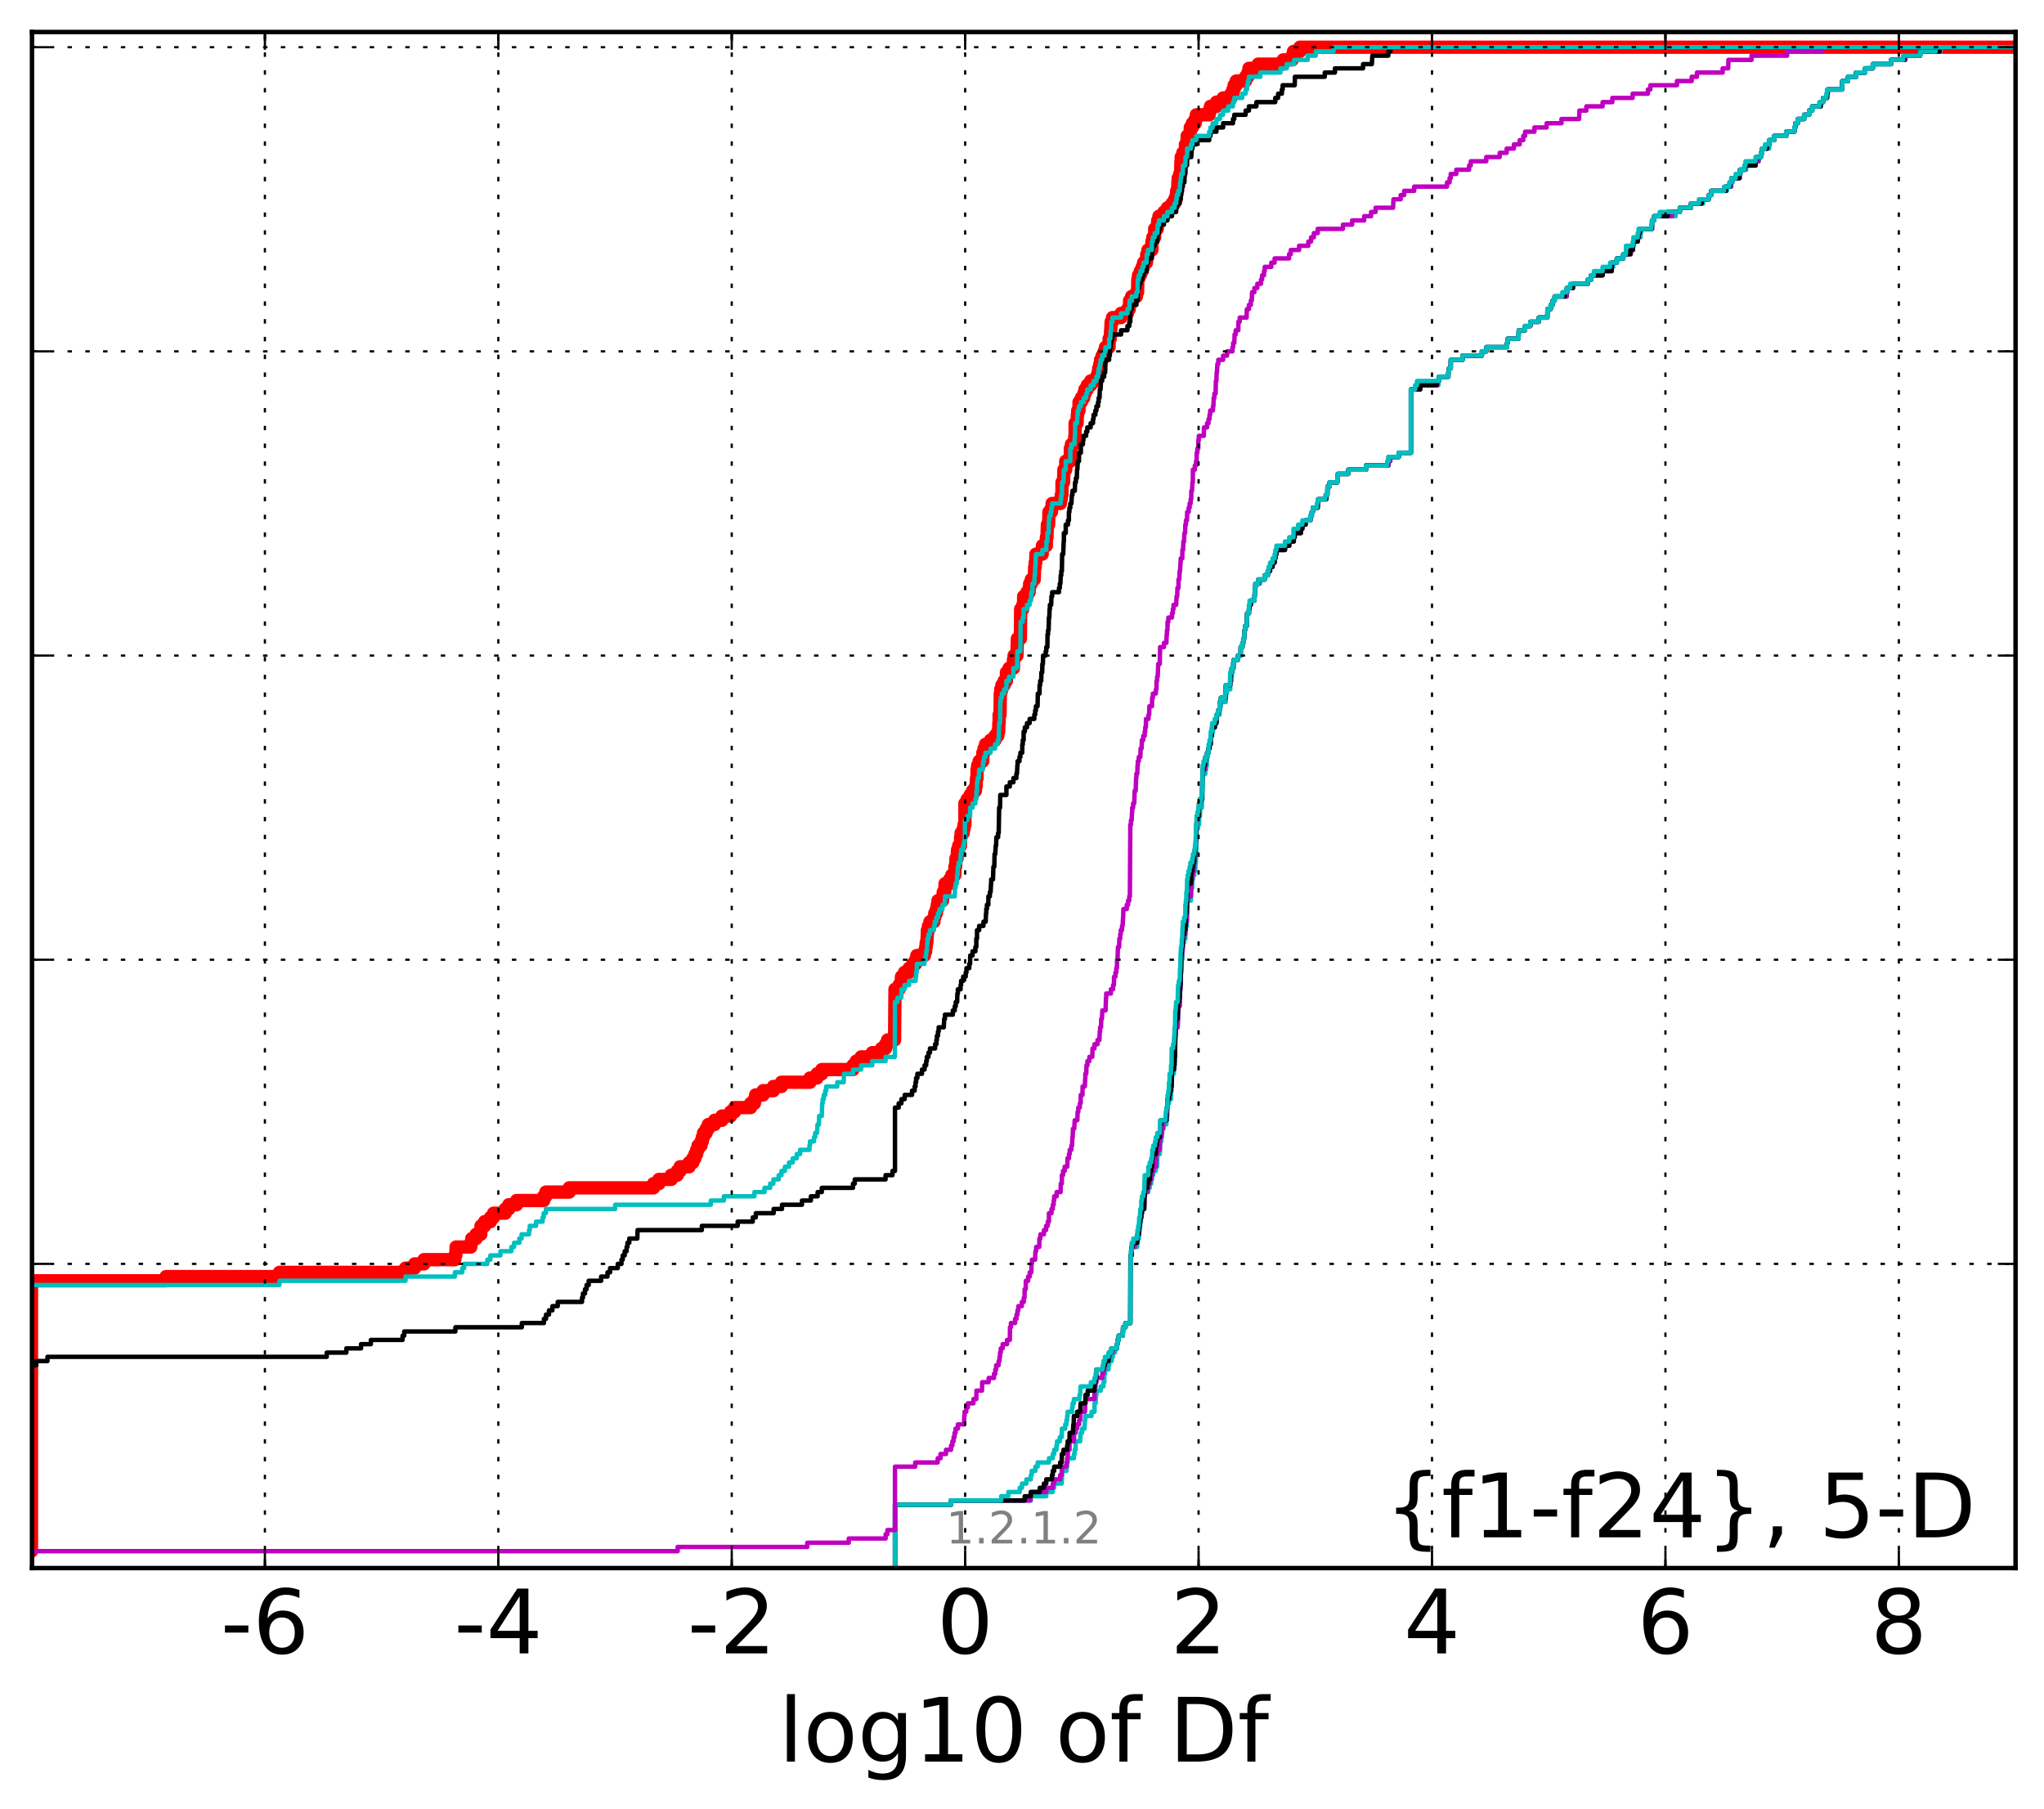 <?xml version="1.0" encoding="utf-8" standalone="no"?>
<!DOCTYPE svg PUBLIC "-//W3C//DTD SVG 1.1//EN"
  "http://www.w3.org/Graphics/SVG/1.1/DTD/svg11.dtd">
<!-- Created with matplotlib (http://matplotlib.org/) -->
<svg height="407pt" version="1.1" viewBox="0 0 460 407" width="460pt" xmlns="http://www.w3.org/2000/svg" xmlns:xlink="http://www.w3.org/1999/xlink">
 <defs>
  <style type="text/css">
*{stroke-linecap:butt;stroke-linejoin:round;stroke-miterlimit:100000;}
  </style>
 </defs>
 <g id="figure_1">
  <g id="patch_1">
   <path d="M 0 407.712 
L 460.8 407.712 
L 460.8 0 
L 0 0 
z
" style="fill:#ffffff;"/>
  </g>
  <g id="axes_1">
   <g id="patch_2">
    <path d="M 7.2 352.8 
L 453.6 352.8 
L 453.6 7.2 
L 7.2 7.2 
z
" style="fill:#ffffff;"/>
   </g>
   <g id="line2d_1">
    <path clip-path="url(#p6b2797b682)" d="M -1 348.998 
L 7.086 348.998 
L 7.086 288.166 
L 37.376 288.166 
L 37.376 287.216 
L 62.884 287.216 
L 62.884 286.265 
L 91.25 286.265 
L 91.25 285.315 
L 93.301 285.315 
L 93.301 284.364 
L 95.407 284.364 
L 95.407 283.414 
L 102.371 283.414 
L 102.371 282.463 
L 102.572 282.463 
L 102.648 280.562 
L 105.942 280.562 
L 105.942 279.612 
L 106.172 279.612 
L 106.172 278.661 
L 107.145 278.661 
L 107.145 277.711 
L 108.202 277.711 
L 108.251 275.81 
L 109.072 275.81 
L 109.072 274.859 
L 110.376 274.859 
L 110.376 273.909 
L 111.081 273.909 
L 111.081 272.958 
L 113.713 272.958 
L 113.713 272.008 
L 114.493 272.008 
L 114.493 271.057 
L 116.254 271.057 
L 116.254 270.107 
L 122.358 270.107 
L 122.358 269.156 
L 122.842 269.156 
L 122.842 268.206 
L 128.1 268.206 
L 128.1 267.255 
L 147.071 267.255 
L 147.071 266.305 
L 148.294 266.305 
L 148.294 265.354 
L 151.06 265.354 
L 151.06 264.404 
L 152.418 264.404 
L 152.418 263.453 
L 153.064 263.453 
L 153.064 262.503 
L 155.102 262.503 
L 155.102 261.552 
L 155.934 261.552 
L 155.934 260.602 
L 156.399 260.602 
L 156.399 259.651 
L 156.779 259.651 
L 156.779 258.701 
L 157.088 258.701 
L 157.088 257.75 
L 157.767 257.75 
L 157.767 256.8 
L 158.058 256.8 
L 158.058 255.85 
L 158.324 255.85 
L 158.324 254.899 
L 158.93 254.899 
L 158.93 253.949 
L 159.414 253.949 
L 159.414 252.998 
L 160.818 252.998 
L 160.818 252.048 
L 162.47 252.048 
L 162.47 251.097 
L 164.409 251.097 
L 164.409 250.147 
L 165.318 250.147 
L 165.318 249.196 
L 168.931 249.196 
L 168.931 248.246 
L 169.78 248.246 
L 169.78 247.295 
L 170.06 247.295 
L 170.06 246.345 
L 171.742 246.345 
L 171.742 245.394 
L 174.051 245.394 
L 174.051 244.444 
L 175.864 244.444 
L 175.864 243.493 
L 182.285 243.493 
L 182.285 242.543 
L 183.873 242.543 
L 183.873 241.592 
L 184.948 241.592 
L 184.948 240.642 
L 191.957 240.642 
L 191.957 239.691 
L 192.692 239.691 
L 192.692 238.741 
L 193.797 238.741 
L 193.797 237.79 
L 196.293 237.79 
L 196.293 236.84 
L 198.381 236.84 
L 198.381 235.889 
L 199.293 235.889 
L 199.293 234.939 
L 199.752 234.939 
L 199.752 233.988 
L 201.325 233.988 
L 201.414 222.582 
L 202.319 222.582 
L 202.319 221.632 
L 202.789 221.632 
L 202.883 219.731 
L 203.551 219.731 
L 203.551 218.78 
L 204.589 218.78 
L 204.589 217.83 
L 205.407 217.83 
L 205.407 216.879 
L 206.058 216.879 
L 206.058 215.929 
L 206.333 215.929 
L 206.333 214.978 
L 208.039 214.978 
L 208.039 214.028 
L 208.325 214.028 
L 208.325 213.077 
L 208.437 213.077 
L 208.437 212.127 
L 208.582 212.127 
L 208.689 210.226 
L 208.711 210.226 
L 208.711 209.275 
L 208.953 209.275 
L 208.953 208.325 
L 209.287 208.325 
L 209.287 207.374 
L 210.179 207.374 
L 210.179 206.424 
L 210.369 206.424 
L 210.369 205.473 
L 210.737 205.473 
L 210.737 204.523 
L 210.937 204.523 
L 210.937 203.572 
L 211.09 203.572 
L 211.09 202.622 
L 212.109 202.622 
L 212.109 201.671 
L 212.275 201.671 
L 212.275 200.721 
L 212.628 200.721 
L 212.679 198.82 
L 213.69 198.82 
L 213.69 197.869 
L 214.182 197.869 
L 214.182 196.919 
L 214.869 196.919 
L 214.899 195.018 
L 215.049 195.018 
L 215.141 193.117 
L 215.403 193.117 
L 215.487 191.216 
L 215.746 191.216 
L 215.746 190.265 
L 216.154 190.265 
L 216.178 188.364 
L 216.298 188.364 
L 216.298 187.414 
L 216.769 187.414 
L 216.769 186.463 
L 216.963 186.463 
L 216.963 185.513 
L 217.153 185.513 
L 217.153 180.76 
L 217.67 180.76 
L 217.67 179.81 
L 218.325 179.81 
L 218.325 178.859 
L 218.875 178.859 
L 218.875 177.909 
L 219.513 177.909 
L 219.513 176.958 
L 219.673 176.958 
L 219.76 175.057 
L 219.877 175.057 
L 219.877 173.156 
L 220.021 173.156 
L 220.021 172.206 
L 220.36 172.206 
L 220.36 171.255 
L 221.169 171.255 
L 221.191 169.354 
L 221.46 169.354 
L 221.46 168.404 
L 221.791 168.404 
L 221.791 167.453 
L 222.931 167.453 
L 222.931 166.503 
L 223.934 166.503 
L 223.934 165.552 
L 224.543 165.552 
L 224.543 164.602 
L 224.745 164.602 
L 224.791 162.701 
L 224.858 162.701 
L 224.858 160.8 
L 225.06 160.8 
L 225.114 156.048 
L 225.21 156.048 
L 225.21 155.097 
L 225.48 155.097 
L 225.48 154.147 
L 225.984 154.147 
L 225.984 153.196 
L 226.49 153.196 
L 226.49 151.295 
L 227.09 151.295 
L 227.09 150.345 
L 228.068 150.345 
L 228.068 148.444 
L 228.216 148.444 
L 228.216 147.493 
L 228.865 147.493 
L 228.961 143.691 
L 229.637 143.691 
L 229.698 137.038 
L 230.184 137.038 
L 230.184 136.087 
L 230.37 136.087 
L 230.37 134.186 
L 231.124 134.186 
L 231.124 133.236 
L 231.609 133.236 
L 231.609 132.285 
L 231.721 132.285 
L 231.721 131.335 
L 232.09 131.335 
L 232.09 130.384 
L 232.752 130.384 
L 232.854 127.533 
L 232.966 127.533 
L 232.966 126.582 
L 233.095 126.582 
L 233.129 124.681 
L 234.54 124.681 
L 234.583 122.78 
L 235.468 122.78 
L 235.488 120.879 
L 235.622 120.879 
L 235.712 118.028 
L 235.988 118.028 
L 236.06 115.176 
L 236.63 115.176 
L 236.63 114.226 
L 236.785 114.226 
L 236.785 113.275 
L 238.63 113.275 
L 238.63 112.325 
L 238.837 112.325 
L 238.837 111.374 
L 238.977 111.374 
L 239.011 108.523 
L 239.35 108.523 
L 239.426 105.671 
L 239.842 105.671 
L 239.842 103.77 
L 240.873 103.77 
L 240.873 100.919 
L 241.12 100.919 
L 241.12 99.968 
L 241.795 99.968 
L 241.889 98.067 
L 241.943 98.067 
L 241.954 95.216 
L 242.39 95.216 
L 242.456 93.315 
L 242.54 93.315 
L 242.54 92.364 
L 242.829 92.364 
L 242.834 90.463 
L 243.36 90.463 
L 243.36 89.513 
L 243.891 89.513 
L 243.891 88.562 
L 244.168 88.562 
L 244.168 87.612 
L 244.693 87.612 
L 244.693 86.661 
L 245.444 86.661 
L 245.444 85.711 
L 246.747 85.711 
L 246.747 84.76 
L 247.114 84.76 
L 247.114 83.81 
L 247.254 83.81 
L 247.254 82.859 
L 247.513 82.859 
L 247.513 81.909 
L 247.683 81.909 
L 247.683 80.958 
L 248.043 80.958 
L 248.043 80.008 
L 248.486 80.008 
L 248.486 79.057 
L 248.793 79.057 
L 248.793 78.107 
L 249.604 78.107 
L 249.604 76.206 
L 249.867 76.206 
L 249.942 74.305 
L 249.979 74.305 
L 250.062 72.404 
L 250.362 72.404 
L 250.362 71.453 
L 252.297 71.453 
L 252.297 70.503 
L 253.734 70.503 
L 253.734 69.552 
L 254.152 69.552 
L 254.211 67.651 
L 254.673 67.651 
L 254.673 66.701 
L 255.753 66.701 
L 255.753 65.75 
L 256.002 65.75 
L 256.064 62.899 
L 256.215 62.899 
L 256.215 61.949 
L 256.634 61.949 
L 256.634 60.998 
L 257.068 60.998 
L 257.068 60.048 
L 257.363 60.048 
L 257.363 59.097 
L 258.014 59.097 
L 258.076 57.196 
L 258.353 57.196 
L 258.353 56.246 
L 259.221 56.246 
L 259.237 54.345 
L 259.44 54.345 
L 259.44 53.394 
L 259.85 53.394 
L 259.862 51.493 
L 260.441 51.493 
L 260.542 49.592 
L 260.826 49.592 
L 260.826 48.642 
L 261.941 48.642 
L 261.941 47.691 
L 262.736 47.691 
L 262.736 46.741 
L 263.755 46.741 
L 263.755 45.79 
L 264.339 45.79 
L 264.339 44.84 
L 264.689 44.84 
L 264.689 43.889 
L 264.805 43.889 
L 264.805 42.939 
L 265.019 42.939 
L 265.083 41.038 
L 265.147 41.038 
L 265.147 40.087 
L 265.485 40.087 
L 265.485 39.137 
L 265.693 39.137 
L 265.773 36.285 
L 265.832 36.285 
L 265.832 35.335 
L 266.2 35.335 
L 266.2 34.384 
L 266.759 34.384 
L 266.783 32.483 
L 267.132 32.483 
L 267.175 30.582 
L 267.849 30.582 
L 267.876 28.681 
L 268.342 28.681 
L 268.342 27.731 
L 268.973 27.731 
L 268.973 26.78 
L 269.233 26.78 
L 269.233 25.83 
L 272.126 25.83 
L 272.126 24.879 
L 272.41 24.879 
L 272.41 23.929 
L 273.753 23.929 
L 273.753 22.978 
L 275.257 22.978 
L 275.257 22.028 
L 277.033 22.028 
L 277.033 21.077 
L 277.475 21.077 
L 277.475 20.127 
L 277.742 20.127 
L 277.742 19.176 
L 278.212 19.176 
L 278.212 18.226 
L 280.303 18.226 
L 280.303 17.275 
L 280.848 17.275 
L 280.848 16.325 
L 281.072 16.325 
L 281.072 15.374 
L 283.163 15.374 
L 283.163 14.424 
L 288.776 14.424 
L 288.776 13.473 
L 290.801 13.473 
L 290.801 12.523 
L 291.102 12.523 
L 291.102 11.572 
L 292.532 11.572 
L 292.532 10.622 
L 292.532 10.622 
L 453.6 10.622 
L 453.6 10.622 
" style="fill:none;stroke:#ff0000;stroke-linecap:square;stroke-width:3.0;"/>
   </g>
   <g id="line2d_2">
    <path clip-path="url(#p6b2797b682)" d="M 201.414 352.8 
L 201.414 351.85 
L 201.414 351.85 
L 201.414 351.85 
L 201.414 350.899 
L 201.414 350.899 
L 201.414 350.899 
L 201.414 349.949 
L 201.414 349.949 
L 201.414 349.949 
L 201.414 348.998 
L 201.414 348.998 
L 201.414 348.998 
L 201.414 348.048 
L 201.414 348.048 
L 201.414 348.048 
L 201.414 347.097 
L 201.414 347.097 
L 201.414 347.097 
L 201.414 346.147 
L 201.414 346.147 
L 201.414 346.147 
L 201.414 345.196 
L 201.414 345.196 
L 201.414 345.196 
L 201.414 344.246 
L 201.414 344.246 
L 201.414 344.246 
L 201.414 343.295 
L 201.414 343.295 
L 201.414 343.295 
L 201.414 342.345 
L 201.414 342.345 
L 201.414 342.345 
L 201.414 341.394 
L 201.414 341.394 
L 201.414 341.394 
L 201.414 340.444 
L 201.414 340.444 
L 201.414 340.444 
L 201.414 339.493 
L 201.414 339.493 
L 201.414 339.493 
L 201.414 338.543 
L 214.023 338.543 
L 214.023 337.592 
L 231.981 337.592 
L 231.981 336.642 
L 235.462 336.642 
L 235.462 335.691 
L 236.926 335.691 
L 236.926 334.741 
L 237.243 334.741 
L 237.243 333.79 
L 238.937 333.79 
L 239.044 330.939 
L 240.012 330.939 
L 240.012 329.988 
L 240.157 329.988 
L 240.157 329.038 
L 240.276 329.038 
L 240.276 328.087 
L 241.682 328.087 
L 241.682 327.137 
L 241.851 327.137 
L 241.851 326.186 
L 242.067 326.186 
L 242.069 324.285 
L 243.09 324.285 
L 243.198 322.384 
L 243.516 322.384 
L 243.516 321.434 
L 244.065 321.434 
L 244.165 319.533 
L 244.237 319.533 
L 244.237 318.582 
L 245.651 318.582 
L 245.651 317.632 
L 246.311 317.632 
L 246.313 315.731 
L 246.569 315.731 
L 246.66 313.83 
L 246.756 313.83 
L 246.756 312.879 
L 247.736 312.879 
L 247.736 311.929 
L 248.33 311.929 
L 248.33 310.978 
L 248.537 310.978 
L 248.545 309.077 
L 248.668 309.077 
L 248.668 308.127 
L 249.454 308.127 
L 249.454 307.176 
L 249.619 307.176 
L 249.619 306.226 
L 250.201 306.226 
L 250.201 305.275 
L 250.434 305.275 
L 250.434 304.325 
L 250.929 304.325 
L 250.929 303.374 
L 251.365 303.374 
L 251.365 302.424 
L 251.491 302.424 
L 251.491 301.473 
L 251.755 301.473 
L 251.755 300.523 
L 252.68 300.523 
L 252.749 298.622 
L 253.285 298.622 
L 253.285 297.671 
L 254.375 297.671 
L 254.416 282.463 
L 254.673 282.463 
L 254.676 280.562 
L 255.917 280.562 
L 256.002 278.661 
L 256.306 278.661 
L 256.379 276.76 
L 256.528 276.76 
L 256.634 274.859 
L 256.776 274.859 
L 256.84 272.958 
L 256.986 272.958 
L 256.986 272.008 
L 257.499 272.008 
L 257.571 269.156 
L 257.617 269.156 
L 257.617 268.206 
L 258.411 268.206 
L 258.411 267.255 
L 258.757 267.255 
L 258.757 266.305 
L 259.077 266.305 
L 259.077 265.354 
L 259.251 265.354 
L 259.251 264.404 
L 259.523 264.404 
L 259.523 263.453 
L 260.111 263.453 
L 260.111 262.503 
L 260.42 262.503 
L 260.462 259.651 
L 261.013 259.651 
L 261.076 256.8 
L 261.348 256.8 
L 261.348 255.85 
L 261.497 255.85 
L 261.53 253.949 
L 261.823 253.949 
L 261.823 252.998 
L 262.483 252.998 
L 262.483 252.048 
L 262.646 252.048 
L 262.736 248.246 
L 263.082 248.246 
L 263.082 247.295 
L 263.536 247.295 
L 263.582 245.394 
L 263.656 245.394 
L 263.753 242.543 
L 263.768 242.543 
L 263.768 241.592 
L 264.172 241.592 
L 264.172 240.642 
L 264.315 240.642 
L 264.325 238.741 
L 264.431 238.741 
L 264.487 233.038 
L 264.589 233.038 
L 264.689 231.137 
L 265.034 231.137 
L 265.135 228.285 
L 265.176 228.285 
L 265.263 226.384 
L 265.485 226.384 
L 265.576 222.582 
L 265.664 222.582 
L 265.772 218.78 
L 265.818 218.78 
L 265.918 215.929 
L 266.039 215.929 
L 266.146 214.028 
L 266.152 214.028 
L 266.196 212.127 
L 266.475 212.127 
L 266.475 211.176 
L 266.759 211.176 
L 266.767 209.275 
L 266.893 209.275 
L 266.893 208.325 
L 267.08 208.325 
L 267.156 204.523 
L 267.198 204.523 
L 267.277 202.622 
L 268.006 202.622 
L 268.114 199.77 
L 268.287 199.77 
L 268.316 197.869 
L 268.465 197.869 
L 268.465 196.919 
L 268.767 196.919 
L 268.767 195.968 
L 269.008 195.968 
L 269.067 194.067 
L 269.12 194.067 
L 269.231 191.216 
L 269.248 191.216 
L 269.351 186.463 
L 269.594 186.463 
L 269.594 185.513 
L 269.838 185.513 
L 269.882 183.612 
L 270.045 183.612 
L 270.099 181.711 
L 270.484 181.711 
L 270.512 179.81 
L 270.6 179.81 
L 270.657 174.107 
L 271.25 174.107 
L 271.25 173.156 
L 271.416 173.156 
L 271.416 172.206 
L 271.606 172.206 
L 271.648 170.305 
L 271.808 170.305 
L 271.808 169.354 
L 271.972 169.354 
L 271.972 168.404 
L 272.204 168.404 
L 272.204 167.453 
L 272.448 167.453 
L 272.476 165.552 
L 272.781 165.552 
L 272.781 164.602 
L 272.992 164.602 
L 272.992 163.651 
L 273.382 163.651 
L 273.382 162.701 
L 273.753 162.701 
L 273.825 160.8 
L 274.451 160.8 
L 274.507 158.899 
L 274.751 158.899 
L 274.751 157.949 
L 275.858 157.949 
L 275.874 156.048 
L 276.083 156.048 
L 276.083 155.097 
L 276.865 155.097 
L 276.867 153.196 
L 277.176 153.196 
L 277.214 151.295 
L 277.423 151.295 
L 277.423 150.345 
L 277.659 150.345 
L 277.67 148.444 
L 278.61 148.444 
L 278.61 147.493 
L 279.203 147.493 
L 279.225 145.592 
L 279.608 145.592 
L 279.608 144.642 
L 279.804 144.642 
L 279.804 143.691 
L 279.997 143.691 
L 280.082 141.79 
L 280.205 141.79 
L 280.205 140.84 
L 280.579 140.84 
L 280.655 137.988 
L 281.072 137.988 
L 281.072 137.038 
L 281.212 137.038 
L 281.212 136.087 
L 281.548 136.087 
L 281.548 135.137 
L 282.294 135.137 
L 282.294 134.186 
L 282.414 134.186 
L 282.453 132.285 
L 282.529 132.285 
L 282.529 131.335 
L 283.576 131.335 
L 283.576 130.384 
L 284.604 130.384 
L 284.604 129.434 
L 285.315 129.434 
L 285.315 128.483 
L 285.822 128.483 
L 285.822 127.533 
L 286.385 127.533 
L 286.385 126.582 
L 286.849 126.582 
L 286.849 125.632 
L 287.022 125.632 
L 287.022 124.681 
L 287.259 124.681 
L 287.259 123.731 
L 289.177 123.731 
L 289.177 122.78 
L 290.14 122.78 
L 290.14 121.83 
L 291.159 121.83 
L 291.159 120.879 
L 291.368 120.879 
L 291.368 119.929 
L 292.799 119.929 
L 292.799 118.978 
L 293.085 118.978 
L 293.085 118.028 
L 293.814 118.028 
L 293.814 117.077 
L 294.938 117.077 
L 294.938 116.127 
L 295.214 116.127 
L 295.214 115.176 
L 295.454 115.176 
L 295.454 114.226 
L 296.543 114.226 
L 296.543 113.275 
L 296.687 113.275 
L 296.687 112.325 
L 298.473 112.325 
L 298.473 111.374 
L 298.71 111.374 
L 298.759 109.473 
L 299.235 109.473 
L 299.235 108.523 
L 300.971 108.523 
L 300.971 107.572 
L 301.084 107.572 
L 301.084 106.622 
L 303.415 106.622 
L 303.415 105.671 
L 307.42 105.671 
L 307.42 104.721 
L 312.49 104.721 
L 312.49 103.77 
L 312.877 103.77 
L 312.877 102.82 
L 314.8 102.82 
L 314.8 101.869 
L 317.52 101.869 
L 317.52 87.612 
L 319.61 87.612 
L 319.61 86.661 
L 323.719 86.661 
L 323.719 85.711 
L 323.837 85.711 
L 323.837 84.76 
L 325.945 84.76 
L 325.945 83.81 
L 326.099 83.81 
L 326.099 82.859 
L 326.488 82.859 
L 326.5 80.958 
L 329.139 80.958 
L 329.139 80.008 
L 333.489 80.008 
L 333.489 79.057 
L 334.487 79.057 
L 334.487 78.107 
L 339.159 78.107 
L 339.159 77.156 
L 339.301 77.156 
L 339.301 76.206 
L 341.732 76.206 
L 341.801 74.305 
L 343.219 74.305 
L 343.219 73.354 
L 344.403 73.354 
L 344.403 72.404 
L 346.3 72.404 
L 346.3 71.453 
L 348.22 71.453 
L 348.263 69.552 
L 348.98 69.552 
L 348.98 68.602 
L 349.417 68.602 
L 349.417 67.651 
L 349.869 67.651 
L 349.869 66.701 
L 352.588 66.701 
L 352.588 65.75 
L 352.817 65.75 
L 352.817 64.8 
L 354.003 64.8 
L 354.003 63.85 
L 357.341 63.85 
L 357.341 62.899 
L 358.088 62.899 
L 358.088 61.949 
L 360.665 61.949 
L 360.665 60.998 
L 362.721 60.998 
L 362.721 60.048 
L 363.06 60.048 
L 363.06 59.097 
L 363.861 59.097 
L 363.861 58.147 
L 365.314 58.147 
L 365.314 57.196 
L 367.017 57.196 
L 367.017 56.246 
L 367.474 56.246 
L 367.474 55.295 
L 367.716 55.295 
L 367.716 54.345 
L 368.564 54.345 
L 368.564 53.394 
L 369.197 53.394 
L 369.197 52.444 
L 369.311 52.444 
L 369.311 51.493 
L 371.785 51.493 
L 371.804 49.592 
L 372.253 49.592 
L 372.253 48.642 
L 377.1 48.642 
L 377.1 47.691 
L 378.043 47.691 
L 378.043 46.741 
L 380.547 46.741 
L 380.547 45.79 
L 383.288 45.79 
L 383.288 44.84 
L 384.561 44.84 
L 384.561 43.889 
L 385.103 43.889 
L 385.103 42.939 
L 388.641 42.939 
L 388.641 41.988 
L 389.649 41.988 
L 389.649 41.038 
L 389.901 41.038 
L 389.901 40.087 
L 391.537 40.087 
L 391.537 39.137 
L 391.711 39.137 
L 391.711 38.186 
L 392.969 38.186 
L 392.969 37.236 
L 395.082 37.236 
L 395.082 36.285 
L 395.807 36.285 
L 395.807 35.335 
L 396.287 35.335 
L 396.287 34.384 
L 396.568 34.384 
L 396.568 33.434 
L 398.14 33.434 
L 398.245 31.533 
L 399.274 31.533 
L 399.274 30.582 
L 401.98 30.582 
L 401.98 29.632 
L 403.831 29.632 
L 403.831 28.681 
L 404.038 28.681 
L 404.038 27.731 
L 404.582 27.731 
L 404.582 26.78 
L 406.019 26.78 
L 406.019 25.83 
L 407.139 25.83 
L 407.139 24.879 
L 407.838 24.879 
L 407.838 23.929 
L 409.821 23.929 
L 409.821 22.978 
L 410.289 22.978 
L 410.289 22.028 
L 411.17 22.028 
L 411.17 21.077 
L 411.322 21.077 
L 411.322 20.127 
L 414.545 20.127 
L 414.604 18.226 
L 415.888 18.226 
L 415.888 17.275 
L 417.701 17.275 
L 417.701 16.325 
L 419.752 16.325 
L 419.752 15.374 
L 421.474 15.374 
L 421.474 14.424 
L 425.574 14.424 
L 425.574 13.473 
L 428.835 13.473 
L 428.835 12.523 
L 432.131 12.523 
L 432.131 11.572 
L 436.697 11.572 
L 436.697 10.622 
L 436.697 10.622 
L 453.6 10.622 
L 453.6 10.622 
" style="fill:none;stroke:#00bfbf;stroke-linecap:square;"/>
   </g>
   <g id="line2d_3">
    <path clip-path="url(#p6b2797b682)" d="M 201.414 352.8 
L 201.414 351.85 
L 201.414 351.85 
L 201.414 351.85 
L 201.414 350.899 
L 201.414 350.899 
L 201.414 350.899 
L 201.414 349.949 
L 201.414 349.949 
L 201.414 349.949 
L 201.414 348.998 
L 201.414 348.998 
L 201.414 348.998 
L 201.414 348.048 
L 201.414 348.048 
L 201.414 348.048 
L 201.414 347.097 
L 201.414 347.097 
L 201.414 347.097 
L 201.414 346.147 
L 201.414 346.147 
L 201.414 346.147 
L 201.414 345.196 
L 201.414 345.196 
L 201.414 345.196 
L 201.414 344.246 
L 201.414 344.246 
L 201.414 344.246 
L 201.414 343.295 
L 201.414 343.295 
L 201.414 343.295 
L 201.414 342.345 
L 201.414 342.345 
L 201.414 342.345 
L 201.414 341.394 
L 201.414 341.394 
L 201.414 341.394 
L 201.414 340.444 
L 201.414 340.444 
L 201.414 340.444 
L 201.414 339.493 
L 201.414 339.493 
L 201.414 339.493 
L 201.414 338.543 
L 214.023 338.543 
L 214.023 337.592 
L 231.906 337.592 
L 231.981 335.691 
L 235.462 335.691 
L 235.462 334.741 
L 236.926 334.741 
L 236.926 333.79 
L 237.243 333.79 
L 237.243 332.84 
L 238.59 332.84 
L 238.59 331.889 
L 238.937 331.889 
L 238.977 329.988 
L 240.012 329.988 
L 240.012 329.038 
L 240.157 329.038 
L 240.157 328.087 
L 240.276 328.087 
L 240.35 326.186 
L 240.695 326.186 
L 240.706 324.285 
L 241.682 324.285 
L 241.717 322.384 
L 242.069 322.384 
L 242.069 321.434 
L 242.419 321.434 
L 242.419 320.483 
L 242.854 320.483 
L 242.854 319.533 
L 243.09 319.533 
L 243.198 317.632 
L 244.165 317.632 
L 244.237 315.731 
L 244.295 315.731 
L 244.295 314.78 
L 246.288 314.78 
L 246.313 311.929 
L 246.569 311.929 
L 246.569 310.978 
L 246.756 310.978 
L 246.756 310.028 
L 248.054 310.028 
L 248.054 309.077 
L 248.33 309.077 
L 248.33 308.127 
L 248.545 308.127 
L 248.545 307.176 
L 248.668 307.176 
L 248.668 306.226 
L 249.454 306.226 
L 249.454 305.275 
L 249.619 305.275 
L 249.619 304.325 
L 250.34 304.325 
L 250.34 303.374 
L 251.365 303.374 
L 251.365 302.424 
L 251.491 302.424 
L 251.491 301.473 
L 251.755 301.473 
L 251.755 300.523 
L 252.68 300.523 
L 252.749 298.622 
L 253.285 298.622 
L 253.285 297.671 
L 254.375 297.671 
L 254.416 282.463 
L 254.673 282.463 
L 254.676 280.562 
L 255.363 280.562 
L 255.363 279.612 
L 255.917 279.612 
L 256.002 277.711 
L 256.306 277.711 
L 256.379 275.81 
L 256.528 275.81 
L 256.634 273.909 
L 256.84 273.909 
L 256.84 272.958 
L 256.986 272.958 
L 256.986 272.008 
L 257.499 272.008 
L 257.571 269.156 
L 257.617 269.156 
L 257.617 268.206 
L 258.216 268.206 
L 258.216 267.255 
L 258.411 267.255 
L 258.411 266.305 
L 258.757 266.305 
L 258.757 265.354 
L 259.077 265.354 
L 259.077 264.404 
L 259.251 264.404 
L 259.251 263.453 
L 259.523 263.453 
L 259.523 262.503 
L 260.111 262.503 
L 260.21 259.651 
L 260.458 259.651 
L 260.458 258.701 
L 261.013 258.701 
L 261.076 255.85 
L 261.307 255.85 
L 261.307 254.899 
L 261.53 254.899 
L 261.53 253.949 
L 261.752 253.949 
L 261.823 252.048 
L 262.483 252.048 
L 262.483 251.097 
L 262.624 251.097 
L 262.713 248.246 
L 262.736 248.246 
L 262.736 247.295 
L 263.082 247.295 
L 263.082 246.345 
L 263.25 246.345 
L 263.25 245.394 
L 263.536 245.394 
L 263.536 244.444 
L 263.656 244.444 
L 263.75 240.642 
L 264.172 240.642 
L 264.172 239.691 
L 264.315 239.691 
L 264.325 237.79 
L 264.431 237.79 
L 264.487 233.038 
L 264.589 233.038 
L 264.689 231.137 
L 265.034 231.137 
L 265.135 227.335 
L 265.176 227.335 
L 265.176 226.384 
L 265.485 226.384 
L 265.576 222.582 
L 265.664 222.582 
L 265.772 218.78 
L 265.812 218.78 
L 265.918 215.929 
L 265.973 215.929 
L 266.024 214.028 
L 266.146 214.028 
L 266.196 211.176 
L 266.475 211.176 
L 266.475 210.226 
L 266.759 210.226 
L 266.76 208.325 
L 266.893 208.325 
L 266.893 207.374 
L 267.075 207.374 
L 267.156 202.622 
L 267.277 202.622 
L 267.277 201.671 
L 268.006 201.671 
L 268.114 198.82 
L 268.185 198.82 
L 268.185 197.869 
L 268.316 197.869 
L 268.316 196.919 
L 268.465 196.919 
L 268.465 195.968 
L 268.692 195.968 
L 268.767 192.166 
L 268.994 192.166 
L 269.067 190.265 
L 269.12 190.265 
L 269.231 186.463 
L 269.301 186.463 
L 269.378 183.612 
L 269.814 183.612 
L 269.841 180.76 
L 270.045 180.76 
L 270.045 179.81 
L 270.512 179.81 
L 270.6 175.057 
L 270.648 175.057 
L 270.657 173.156 
L 271.169 173.156 
L 271.25 171.255 
L 271.422 171.255 
L 271.422 170.305 
L 271.648 170.305 
L 271.648 169.354 
L 271.972 169.354 
L 271.972 168.404 
L 272.204 168.404 
L 272.204 167.453 
L 272.448 167.453 
L 272.476 165.552 
L 272.7 165.552 
L 272.781 163.651 
L 273.382 163.651 
L 273.382 162.701 
L 273.753 162.701 
L 273.825 160.8 
L 274.105 160.8 
L 274.105 159.85 
L 274.451 159.85 
L 274.507 157.949 
L 274.751 157.949 
L 274.751 156.998 
L 275.858 156.998 
L 275.874 154.147 
L 276.865 154.147 
L 276.867 152.246 
L 277.002 152.246 
L 277.002 151.295 
L 277.176 151.295 
L 277.176 150.345 
L 277.423 150.345 
L 277.423 149.394 
L 277.67 149.394 
L 277.67 148.444 
L 278.61 148.444 
L 278.61 147.493 
L 279.203 147.493 
L 279.225 145.592 
L 279.608 145.592 
L 279.608 144.642 
L 279.804 144.642 
L 279.804 143.691 
L 279.997 143.691 
L 280.082 141.79 
L 280.205 141.79 
L 280.205 140.84 
L 280.579 140.84 
L 280.655 137.988 
L 281.072 137.988 
L 281.072 137.038 
L 281.212 137.038 
L 281.212 136.087 
L 281.509 136.087 
L 281.509 135.137 
L 282.294 135.137 
L 282.386 133.236 
L 282.414 133.236 
L 282.414 132.285 
L 282.529 132.285 
L 282.529 131.335 
L 283.182 131.335 
L 283.182 130.384 
L 284.604 130.384 
L 284.604 129.434 
L 285.315 129.434 
L 285.315 128.483 
L 285.822 128.483 
L 285.822 127.533 
L 286.385 127.533 
L 286.385 126.582 
L 286.849 126.582 
L 286.849 125.632 
L 287.022 125.632 
L 287.022 124.681 
L 287.259 124.681 
L 287.259 123.731 
L 289.177 123.731 
L 289.177 122.78 
L 290.14 122.78 
L 290.14 121.83 
L 291.159 121.83 
L 291.159 120.879 
L 291.359 120.879 
L 291.359 119.929 
L 292.784 119.929 
L 292.784 118.978 
L 293.085 118.978 
L 293.085 118.028 
L 293.814 118.028 
L 293.814 117.077 
L 294.888 117.077 
L 294.888 116.127 
L 295.214 116.127 
L 295.214 115.176 
L 295.454 115.176 
L 295.454 114.226 
L 296.543 114.226 
L 296.543 113.275 
L 296.655 113.275 
L 296.655 112.325 
L 298.473 112.325 
L 298.473 111.374 
L 298.71 111.374 
L 298.759 109.473 
L 299.235 109.473 
L 299.235 108.523 
L 300.971 108.523 
L 300.971 107.572 
L 301.084 107.572 
L 301.084 106.622 
L 303.415 106.622 
L 303.415 105.671 
L 307.42 105.671 
L 307.42 104.721 
L 312.49 104.721 
L 312.49 103.77 
L 312.877 103.77 
L 312.877 102.82 
L 314.8 102.82 
L 314.8 101.869 
L 317.52 101.869 
L 317.52 87.612 
L 319.61 87.612 
L 319.61 86.661 
L 323.472 86.661 
L 323.472 85.711 
L 323.837 85.711 
L 323.837 84.76 
L 325.945 84.76 
L 325.945 83.81 
L 326.099 83.81 
L 326.099 82.859 
L 326.488 82.859 
L 326.5 80.958 
L 329.139 80.958 
L 329.139 80.008 
L 333.489 80.008 
L 333.489 79.057 
L 334.487 79.057 
L 334.487 78.107 
L 339.159 78.107 
L 339.159 77.156 
L 339.301 77.156 
L 339.301 76.206 
L 341.732 76.206 
L 341.801 74.305 
L 343.219 74.305 
L 343.219 73.354 
L 344.403 73.354 
L 344.403 72.404 
L 346.3 72.404 
L 346.3 71.453 
L 348.22 71.453 
L 348.263 69.552 
L 348.98 69.552 
L 348.98 68.602 
L 349.417 68.602 
L 349.417 67.651 
L 349.869 67.651 
L 349.869 66.701 
L 352.588 66.701 
L 352.616 64.8 
L 354.003 64.8 
L 354.003 63.85 
L 357.341 63.85 
L 357.341 62.899 
L 358.088 62.899 
L 358.088 61.949 
L 360.665 61.949 
L 360.665 60.998 
L 362.721 60.998 
L 362.795 59.097 
L 363.861 59.097 
L 363.861 58.147 
L 365.314 58.147 
L 365.314 57.196 
L 367.002 57.196 
L 367.002 56.246 
L 367.474 56.246 
L 367.564 54.345 
L 368.564 54.345 
L 368.564 53.394 
L 368.79 53.394 
L 368.79 52.444 
L 369.027 52.444 
L 369.027 51.493 
L 371.785 51.493 
L 371.802 49.592 
L 372.253 49.592 
L 372.253 48.642 
L 376.285 48.642 
L 376.285 47.691 
L 378.043 47.691 
L 378.043 46.741 
L 380.547 46.741 
L 380.547 45.79 
L 382.937 45.79 
L 382.937 44.84 
L 384.561 44.84 
L 384.561 43.889 
L 385.103 43.889 
L 385.103 42.939 
L 388.402 42.939 
L 388.402 41.988 
L 389.523 41.988 
L 389.523 41.038 
L 389.649 41.038 
L 389.649 40.087 
L 391.537 40.087 
L 391.557 38.186 
L 392.634 38.186 
L 392.634 37.236 
L 395.082 37.236 
L 395.082 36.285 
L 395.754 36.285 
L 395.754 35.335 
L 396.287 35.335 
L 396.287 34.384 
L 396.568 34.384 
L 396.568 33.434 
L 397.704 33.434 
L 397.704 32.483 
L 398.14 32.483 
L 398.14 31.533 
L 399.274 31.533 
L 399.274 30.582 
L 401.98 30.582 
L 401.98 29.632 
L 403.831 29.632 
L 403.831 28.681 
L 404.038 28.681 
L 404.038 27.731 
L 404.582 27.731 
L 404.582 26.78 
L 406.019 26.78 
L 406.019 25.83 
L 407.139 25.83 
L 407.139 24.879 
L 407.838 24.879 
L 407.838 23.929 
L 409.731 23.929 
L 409.731 22.978 
L 410.289 22.978 
L 410.289 22.028 
L 411.17 22.028 
L 411.17 21.077 
L 411.322 21.077 
L 411.322 20.127 
L 414.545 20.127 
L 414.604 18.226 
L 415.888 18.226 
L 415.888 17.275 
L 417.701 17.275 
L 417.701 16.325 
L 419.752 16.325 
L 419.752 15.374 
L 421.474 15.374 
L 421.474 14.424 
L 425.574 14.424 
L 425.574 13.473 
L 428.77 13.473 
L 428.77 12.523 
L 432.131 12.523 
L 432.131 11.572 
L 436.486 11.572 
L 436.486 10.622 
L 436.486 10.622 
L 453.6 10.622 
L 453.6 10.622 
" style="fill:none;stroke:#bf00bf;stroke-linecap:square;"/>
   </g>
   <g id="line2d_4">
    <path clip-path="url(#p6b2797b682)" d="M 201.414 352.8 
L 201.414 351.85 
L 201.414 351.85 
L 201.414 351.85 
L 201.414 350.899 
L 201.414 350.899 
L 201.414 350.899 
L 201.414 349.949 
L 201.414 349.949 
L 201.414 349.949 
L 201.414 348.998 
L 201.414 348.998 
L 201.414 348.998 
L 201.414 348.048 
L 201.414 348.048 
L 201.414 348.048 
L 201.414 347.097 
L 201.414 347.097 
L 201.414 347.097 
L 201.414 346.147 
L 201.414 346.147 
L 201.414 346.147 
L 201.414 345.196 
L 201.414 345.196 
L 201.414 345.196 
L 201.414 344.246 
L 201.414 344.246 
L 201.414 344.246 
L 201.414 343.295 
L 201.414 343.295 
L 201.414 343.295 
L 201.414 342.345 
L 201.414 342.345 
L 201.414 342.345 
L 201.414 341.394 
L 201.414 341.394 
L 201.414 341.394 
L 201.414 340.444 
L 201.414 340.444 
L 201.414 340.444 
L 201.414 339.493 
L 201.414 339.493 
L 201.414 339.493 
L 201.414 338.543 
L 214.023 338.543 
L 214.023 337.592 
L 230.599 337.592 
L 230.599 336.642 
L 231.981 336.642 
L 231.981 335.691 
L 234 335.691 
L 234 334.741 
L 234.928 334.741 
L 234.928 333.79 
L 235.462 333.79 
L 235.462 332.84 
L 236.742 332.84 
L 236.742 331.889 
L 236.926 331.889 
L 236.926 330.939 
L 237.243 330.939 
L 237.243 329.988 
L 238.59 329.988 
L 238.59 329.038 
L 238.937 329.038 
L 238.977 327.137 
L 239.335 327.137 
L 239.335 326.186 
L 240.157 326.186 
L 240.157 325.236 
L 240.276 325.236 
L 240.276 324.285 
L 240.695 324.285 
L 240.706 322.384 
L 241.446 322.384 
L 241.552 320.483 
L 241.621 320.483 
L 241.682 318.582 
L 242.419 318.582 
L 242.419 317.632 
L 243.09 317.632 
L 243.198 315.731 
L 244.237 315.731 
L 244.295 313.83 
L 244.784 313.83 
L 244.784 312.879 
L 246.311 312.879 
L 246.313 310.978 
L 246.569 310.978 
L 246.569 310.028 
L 246.749 310.028 
L 246.756 308.127 
L 248.33 308.127 
L 248.33 307.176 
L 248.668 307.176 
L 248.668 306.226 
L 249.454 306.226 
L 249.454 305.275 
L 249.619 305.275 
L 249.619 304.325 
L 250.094 304.325 
L 250.094 303.374 
L 251.365 303.374 
L 251.365 302.424 
L 251.491 302.424 
L 251.491 301.473 
L 251.755 301.473 
L 251.755 300.523 
L 252.68 300.523 
L 252.749 298.622 
L 253.285 298.622 
L 253.285 297.671 
L 254.375 297.671 
L 254.416 282.463 
L 254.673 282.463 
L 254.676 280.562 
L 254.819 280.562 
L 254.819 279.612 
L 255.917 279.612 
L 256.002 277.711 
L 256.306 277.711 
L 256.379 275.81 
L 256.528 275.81 
L 256.634 273.909 
L 256.84 273.909 
L 256.84 272.958 
L 256.986 272.958 
L 256.986 272.008 
L 257.499 272.008 
L 257.571 269.156 
L 257.612 269.156 
L 257.617 267.255 
L 258.216 267.255 
L 258.216 266.305 
L 258.411 266.305 
L 258.411 265.354 
L 258.757 265.354 
L 258.85 263.453 
L 259.077 263.453 
L 259.077 262.503 
L 259.251 262.503 
L 259.277 260.602 
L 259.447 260.602 
L 259.447 259.651 
L 260.111 259.651 
L 260.19 257.75 
L 260.325 257.75 
L 260.325 256.8 
L 260.458 256.8 
L 260.458 255.85 
L 261.013 255.85 
L 261.076 252.998 
L 261.298 252.998 
L 261.298 252.048 
L 262.483 252.048 
L 262.562 249.196 
L 262.713 249.196 
L 262.736 247.295 
L 263.082 247.295 
L 263.082 246.345 
L 263.25 246.345 
L 263.25 245.394 
L 263.536 245.394 
L 263.536 244.444 
L 263.656 244.444 
L 263.75 240.642 
L 264.172 240.642 
L 264.172 239.691 
L 264.315 239.691 
L 264.325 237.79 
L 264.431 237.79 
L 264.535 231.137 
L 264.589 231.137 
L 264.689 229.236 
L 265.034 229.236 
L 265.135 225.434 
L 265.367 225.434 
L 265.367 224.483 
L 265.485 224.483 
L 265.576 221.632 
L 265.664 221.632 
L 265.772 217.83 
L 265.781 217.83 
L 265.818 214.978 
L 265.918 214.978 
L 265.973 213.077 
L 266.146 213.077 
L 266.196 210.226 
L 266.475 210.226 
L 266.475 209.275 
L 266.759 209.275 
L 266.869 206.424 
L 266.877 206.424 
L 266.877 205.473 
L 267.075 205.473 
L 267.156 199.77 
L 267.277 199.77 
L 267.277 198.82 
L 268.006 198.82 
L 268.114 195.968 
L 268.316 195.968 
L 268.316 195.018 
L 268.465 195.018 
L 268.465 194.067 
L 268.753 194.067 
L 268.767 192.166 
L 268.89 192.166 
L 268.972 190.265 
L 269.067 190.265 
L 269.162 187.414 
L 269.195 187.414 
L 269.301 184.562 
L 269.31 184.562 
L 269.31 183.612 
L 269.795 183.612 
L 269.841 180.76 
L 270.045 180.76 
L 270.045 179.81 
L 270.512 179.81 
L 270.6 175.057 
L 270.648 175.057 
L 270.657 173.156 
L 270.845 173.156 
L 270.845 172.206 
L 271.169 172.206 
L 271.25 170.305 
L 271.648 170.305 
L 271.648 169.354 
L 271.972 169.354 
L 271.972 168.404 
L 272.204 168.404 
L 272.204 167.453 
L 272.448 167.453 
L 272.476 165.552 
L 272.7 165.552 
L 272.781 163.651 
L 273.382 163.651 
L 273.382 162.701 
L 273.753 162.701 
L 273.825 160.8 
L 274.105 160.8 
L 274.105 159.85 
L 274.451 159.85 
L 274.507 157.949 
L 274.751 157.949 
L 274.751 156.998 
L 275.8 156.998 
L 275.874 154.147 
L 276.865 154.147 
L 276.867 152.246 
L 277.002 152.246 
L 277.002 151.295 
L 277.176 151.295 
L 277.176 150.345 
L 277.423 150.345 
L 277.423 149.394 
L 277.67 149.394 
L 277.67 148.444 
L 278.61 148.444 
L 278.61 147.493 
L 279.203 147.493 
L 279.225 145.592 
L 279.608 145.592 
L 279.608 144.642 
L 279.804 144.642 
L 279.804 143.691 
L 279.997 143.691 
L 280.082 141.79 
L 280.205 141.79 
L 280.205 140.84 
L 280.579 140.84 
L 280.655 137.988 
L 281.072 137.988 
L 281.072 137.038 
L 281.212 137.038 
L 281.212 136.087 
L 281.435 136.087 
L 281.435 135.137 
L 282.294 135.137 
L 282.377 133.236 
L 282.414 133.236 
L 282.414 132.285 
L 282.529 132.285 
L 282.529 131.335 
L 283.182 131.335 
L 283.182 130.384 
L 284.604 130.384 
L 284.604 129.434 
L 285.315 129.434 
L 285.315 128.483 
L 285.822 128.483 
L 285.822 127.533 
L 286.385 127.533 
L 286.385 126.582 
L 286.849 126.582 
L 286.849 125.632 
L 287.022 125.632 
L 287.022 124.681 
L 287.259 124.681 
L 287.259 123.731 
L 289.177 123.731 
L 289.177 122.78 
L 290.14 122.78 
L 290.14 121.83 
L 291.159 121.83 
L 291.159 120.879 
L 291.349 120.879 
L 291.349 119.929 
L 292.732 119.929 
L 292.732 118.978 
L 293.085 118.978 
L 293.085 118.028 
L 293.814 118.028 
L 293.814 117.077 
L 294.888 117.077 
L 294.888 116.127 
L 295.214 116.127 
L 295.214 115.176 
L 295.454 115.176 
L 295.454 114.226 
L 296.543 114.226 
L 296.637 112.325 
L 298.473 112.325 
L 298.473 111.374 
L 298.71 111.374 
L 298.759 109.473 
L 299.235 109.473 
L 299.235 108.523 
L 300.971 108.523 
L 300.971 107.572 
L 301.084 107.572 
L 301.084 106.622 
L 303.415 106.622 
L 303.415 105.671 
L 307.42 105.671 
L 307.42 104.721 
L 312.276 104.721 
L 312.276 103.77 
L 312.49 103.77 
L 312.49 102.82 
L 314.8 102.82 
L 314.8 101.869 
L 317.52 101.869 
L 317.52 87.612 
L 319.61 87.612 
L 319.61 86.661 
L 323.296 86.661 
L 323.296 85.711 
L 323.837 85.711 
L 323.837 84.76 
L 325.945 84.76 
L 325.945 83.81 
L 326.099 83.81 
L 326.099 82.859 
L 326.488 82.859 
L 326.5 80.958 
L 329.139 80.958 
L 329.139 80.008 
L 333.489 80.008 
L 333.489 79.057 
L 334.487 79.057 
L 334.487 78.107 
L 339.159 78.107 
L 339.159 77.156 
L 339.301 77.156 
L 339.301 76.206 
L 341.732 76.206 
L 341.801 74.305 
L 343.219 74.305 
L 343.219 73.354 
L 344.403 73.354 
L 344.403 72.404 
L 346.3 72.404 
L 346.3 71.453 
L 348.22 71.453 
L 348.263 69.552 
L 348.98 69.552 
L 348.98 68.602 
L 349.417 68.602 
L 349.417 67.651 
L 349.869 67.651 
L 349.869 66.701 
L 352.113 66.701 
L 352.113 65.75 
L 352.588 65.75 
L 352.588 64.8 
L 353.976 64.8 
L 353.976 63.85 
L 357.341 63.85 
L 357.341 62.899 
L 358.088 62.899 
L 358.088 61.949 
L 360.665 61.949 
L 360.665 60.998 
L 362.699 60.998 
L 362.721 59.097 
L 363.861 59.097 
L 363.861 58.147 
L 365.314 58.147 
L 365.314 57.196 
L 366.866 57.196 
L 366.866 56.246 
L 367.474 56.246 
L 367.564 54.345 
L 368.564 54.345 
L 368.564 53.394 
L 368.79 53.394 
L 368.79 52.444 
L 369.027 52.444 
L 369.027 51.493 
L 371.771 51.493 
L 371.785 49.592 
L 372.253 49.592 
L 372.253 48.642 
L 375.309 48.642 
L 375.309 47.691 
L 378.043 47.691 
L 378.043 46.741 
L 380.547 46.741 
L 380.547 45.79 
L 382.937 45.79 
L 382.937 44.84 
L 384.561 44.84 
L 384.561 43.889 
L 385.103 43.889 
L 385.103 42.939 
L 388.402 42.939 
L 388.402 41.988 
L 389.286 41.988 
L 389.286 41.038 
L 389.649 41.038 
L 389.649 40.087 
L 391.404 40.087 
L 391.404 39.137 
L 391.537 39.137 
L 391.537 38.186 
L 392.634 38.186 
L 392.634 37.236 
L 395.082 37.236 
L 395.082 36.285 
L 395.203 36.285 
L 395.203 35.335 
L 396.287 35.335 
L 396.287 34.384 
L 396.568 34.384 
L 396.568 33.434 
L 397.628 33.434 
L 397.628 32.483 
L 398.14 32.483 
L 398.14 31.533 
L 399.274 31.533 
L 399.274 30.582 
L 401.98 30.582 
L 401.98 29.632 
L 403.831 29.632 
L 403.831 28.681 
L 404.038 28.681 
L 404.038 27.731 
L 404.582 27.731 
L 404.582 26.78 
L 406.019 26.78 
L 406.019 25.83 
L 407.139 25.83 
L 407.139 24.879 
L 407.838 24.879 
L 407.838 23.929 
L 409.704 23.929 
L 409.704 22.978 
L 410.289 22.978 
L 410.289 22.028 
L 411.17 22.028 
L 411.17 21.077 
L 411.322 21.077 
L 411.322 20.127 
L 414.545 20.127 
L 414.604 18.226 
L 415.888 18.226 
L 415.888 17.275 
L 417.701 17.275 
L 417.701 16.325 
L 419.752 16.325 
L 419.752 15.374 
L 421.474 15.374 
L 421.474 14.424 
L 425.574 14.424 
L 425.574 13.473 
L 428.526 13.473 
L 428.526 12.523 
L 432.131 12.523 
L 432.131 11.572 
L 436.486 11.572 
L 436.486 10.622 
L 436.486 10.622 
L 453.6 10.622 
L 453.6 10.622 
" style="fill:none;stroke:#000000;stroke-linecap:square;"/>
   </g>
   <g id="line2d_5">
    <path clip-path="url(#p6b2797b682)" d="M 201.414 352.8 
L 201.414 351.85 
L 201.414 351.85 
L 201.414 351.85 
L 201.414 350.899 
L 201.414 350.899 
L 201.414 350.899 
L 201.414 349.949 
L 201.414 349.949 
L 201.414 349.949 
L 201.414 348.998 
L 201.414 348.998 
L 201.414 348.998 
L 201.414 348.048 
L 201.414 348.048 
L 201.414 348.048 
L 201.414 347.097 
L 201.414 347.097 
L 201.414 347.097 
L 201.414 346.147 
L 201.414 346.147 
L 201.414 346.147 
L 201.414 345.196 
L 201.414 345.196 
L 201.414 345.196 
L 201.414 344.246 
L 201.414 344.246 
L 201.414 344.246 
L 201.414 343.295 
L 201.414 343.295 
L 201.414 343.295 
L 201.414 342.345 
L 201.414 342.345 
L 201.414 342.345 
L 201.414 341.394 
L 201.414 341.394 
L 201.414 341.394 
L 201.414 340.444 
L 201.414 340.444 
L 201.414 340.444 
L 201.414 339.493 
L 201.414 339.493 
L 201.414 339.493 
L 201.414 338.543 
L 214.023 338.543 
L 214.023 337.592 
L 225.315 337.592 
L 225.315 336.642 
L 226.92 336.642 
L 226.92 335.691 
L 229.491 335.691 
L 229.491 334.741 
L 230.008 334.741 
L 230.008 333.79 
L 230.986 333.79 
L 230.986 332.84 
L 231.981 332.84 
L 231.981 331.889 
L 232.186 331.889 
L 232.186 330.939 
L 233 330.939 
L 233 329.988 
L 233.528 329.988 
L 233.528 329.038 
L 236.071 329.038 
L 236.071 328.087 
L 236.926 328.087 
L 236.926 327.137 
L 237.243 327.137 
L 237.243 326.186 
L 237.754 326.186 
L 237.754 325.236 
L 237.882 325.236 
L 237.882 324.285 
L 238.509 324.285 
L 238.509 323.335 
L 238.937 323.335 
L 238.977 321.434 
L 239.724 321.434 
L 239.724 320.483 
L 240.009 320.483 
L 240.009 319.533 
L 240.157 319.533 
L 240.157 318.582 
L 240.276 318.582 
L 240.276 317.632 
L 241.264 317.632 
L 241.264 316.681 
L 241.389 316.681 
L 241.389 315.731 
L 241.682 315.731 
L 241.682 314.78 
L 242.943 314.78 
L 242.943 313.83 
L 243.09 313.83 
L 243.198 311.929 
L 245.492 311.929 
L 245.492 310.978 
L 246.313 310.978 
L 246.313 310.028 
L 246.569 310.028 
L 246.569 309.077 
L 246.756 309.077 
L 246.756 308.127 
L 248.176 308.127 
L 248.176 307.176 
L 248.33 307.176 
L 248.33 306.226 
L 248.668 306.226 
L 248.668 305.275 
L 249.454 305.275 
L 249.454 304.325 
L 250.094 304.325 
L 250.094 303.374 
L 251.365 303.374 
L 251.365 302.424 
L 251.491 302.424 
L 251.491 301.473 
L 251.745 301.473 
L 251.745 300.523 
L 252.68 300.523 
L 252.749 298.622 
L 253.285 298.622 
L 253.285 297.671 
L 254.375 297.671 
L 254.473 281.513 
L 254.673 281.513 
L 254.676 279.612 
L 255.056 279.612 
L 255.056 278.661 
L 255.917 278.661 
L 256.002 276.76 
L 256.161 276.76 
L 256.161 275.81 
L 256.306 275.81 
L 256.379 273.909 
L 256.528 273.909 
L 256.634 272.008 
L 256.837 272.008 
L 256.84 270.107 
L 256.986 270.107 
L 256.986 269.156 
L 257.286 269.156 
L 257.286 268.206 
L 257.499 268.206 
L 257.571 265.354 
L 257.617 265.354 
L 257.617 264.404 
L 258.411 264.404 
L 258.425 262.503 
L 258.757 262.503 
L 258.757 261.552 
L 259.077 261.552 
L 259.077 260.602 
L 259.251 260.602 
L 259.323 258.701 
L 259.541 258.701 
L 259.541 257.75 
L 259.942 257.75 
L 259.942 256.8 
L 260.111 256.8 
L 260.111 255.85 
L 260.458 255.85 
L 260.458 254.899 
L 261.013 254.899 
L 261.076 252.048 
L 262.256 252.048 
L 262.353 250.147 
L 262.483 250.147 
L 262.483 249.196 
L 262.713 249.196 
L 262.782 246.345 
L 262.926 246.345 
L 262.926 245.394 
L 263.061 245.394 
L 263.082 243.493 
L 263.205 243.493 
L 263.215 241.592 
L 263.519 241.592 
L 263.536 239.691 
L 263.656 239.691 
L 263.682 235.889 
L 264.006 235.889 
L 264.006 234.939 
L 264.172 234.939 
L 264.254 233.038 
L 264.315 233.038 
L 264.325 231.137 
L 264.432 231.137 
L 264.487 227.335 
L 264.589 227.335 
L 264.689 225.434 
L 265.027 225.434 
L 265.135 221.632 
L 265.293 221.632 
L 265.293 220.681 
L 265.485 220.681 
L 265.576 217.83 
L 265.626 217.83 
L 265.712 214.028 
L 265.772 214.028 
L 265.772 213.077 
L 265.918 213.077 
L 265.973 211.176 
L 266.042 211.176 
L 266.152 208.325 
L 266.196 208.325 
L 266.196 207.374 
L 266.475 207.374 
L 266.475 206.424 
L 266.746 206.424 
L 266.765 203.572 
L 266.867 203.572 
L 266.867 202.622 
L 266.982 202.622 
L 266.992 200.721 
L 267.132 200.721 
L 267.156 197.869 
L 267.277 197.869 
L 267.277 196.919 
L 267.473 196.919 
L 267.473 195.968 
L 267.725 195.968 
L 267.725 195.018 
L 267.894 195.018 
L 267.894 194.067 
L 268.316 194.067 
L 268.316 193.117 
L 268.465 193.117 
L 268.465 192.166 
L 268.767 192.166 
L 268.767 191.216 
L 268.923 191.216 
L 268.923 190.265 
L 269.067 190.265 
L 269.162 186.463 
L 269.183 186.463 
L 269.183 185.513 
L 269.301 185.513 
L 269.31 183.612 
L 269.498 183.612 
L 269.498 182.661 
L 269.689 182.661 
L 269.689 181.711 
L 269.841 181.711 
L 269.841 180.76 
L 270.045 180.76 
L 270.045 179.81 
L 270.414 179.81 
L 270.512 177.909 
L 270.6 177.909 
L 270.657 172.206 
L 270.851 172.206 
L 270.851 171.255 
L 271.25 171.255 
L 271.25 170.305 
L 271.648 170.305 
L 271.648 169.354 
L 271.972 169.354 
L 271.997 167.453 
L 272.204 167.453 
L 272.204 166.503 
L 272.448 166.503 
L 272.476 164.602 
L 272.745 164.602 
L 272.781 162.701 
L 273.382 162.701 
L 273.382 161.75 
L 273.753 161.75 
L 273.753 160.8 
L 274.105 160.8 
L 274.105 159.85 
L 274.451 159.85 
L 274.507 157.949 
L 274.751 157.949 
L 274.751 156.998 
L 275.705 156.998 
L 275.705 156.048 
L 275.858 156.048 
L 275.874 154.147 
L 276.786 154.147 
L 276.867 151.295 
L 277.176 151.295 
L 277.176 150.345 
L 277.423 150.345 
L 277.423 149.394 
L 277.67 149.394 
L 277.67 148.444 
L 278.61 148.444 
L 278.61 147.493 
L 279.203 147.493 
L 279.225 145.592 
L 279.608 145.592 
L 279.608 144.642 
L 279.804 144.642 
L 279.804 143.691 
L 279.997 143.691 
L 280.082 141.79 
L 280.205 141.79 
L 280.205 140.84 
L 280.579 140.84 
L 280.655 137.988 
L 281.041 137.988 
L 281.072 136.087 
L 281.212 136.087 
L 281.212 135.137 
L 282.294 135.137 
L 282.349 133.236 
L 282.414 133.236 
L 282.414 132.285 
L 282.529 132.285 
L 282.529 131.335 
L 283.143 131.335 
L 283.143 130.384 
L 284.604 130.384 
L 284.604 129.434 
L 285.315 129.434 
L 285.315 128.483 
L 285.507 128.483 
L 285.507 127.533 
L 285.822 127.533 
L 285.822 126.582 
L 286.385 126.582 
L 286.385 125.632 
L 286.849 125.632 
L 286.849 124.681 
L 287.022 124.681 
L 287.022 123.731 
L 287.259 123.731 
L 287.259 122.78 
L 289.177 122.78 
L 289.177 121.83 
L 290.14 121.83 
L 290.14 120.879 
L 291.093 120.879 
L 291.103 118.978 
L 292.14 118.978 
L 292.14 118.028 
L 293.085 118.028 
L 293.085 117.077 
L 294.873 117.077 
L 294.873 116.127 
L 295.214 116.127 
L 295.214 115.176 
L 295.454 115.176 
L 295.454 114.226 
L 296.36 114.226 
L 296.36 113.275 
L 296.543 113.275 
L 296.543 112.325 
L 298.26 112.325 
L 298.26 111.374 
L 298.71 111.374 
L 298.759 109.473 
L 299.235 109.473 
L 299.235 108.523 
L 300.971 108.523 
L 300.971 107.572 
L 301.084 107.572 
L 301.084 106.622 
L 303.415 106.622 
L 303.415 105.671 
L 307.42 105.671 
L 307.42 104.721 
L 312.223 104.721 
L 312.223 103.77 
L 312.49 103.77 
L 312.49 102.82 
L 314.8 102.82 
L 314.8 101.869 
L 317.52 101.869 
L 317.52 87.612 
L 318.473 87.612 
L 318.473 86.661 
L 318.891 86.661 
L 318.891 85.711 
L 323.837 85.711 
L 323.837 84.76 
L 325.945 84.76 
L 325.945 83.81 
L 326.099 83.81 
L 326.099 82.859 
L 326.488 82.859 
L 326.5 80.958 
L 329.139 80.958 
L 329.139 80.008 
L 333.489 80.008 
L 333.489 79.057 
L 334.487 79.057 
L 334.487 78.107 
L 339.159 78.107 
L 339.159 77.156 
L 339.301 77.156 
L 339.301 76.206 
L 341.732 76.206 
L 341.801 74.305 
L 343.219 74.305 
L 343.219 73.354 
L 344.403 73.354 
L 344.403 72.404 
L 346.3 72.404 
L 346.3 71.453 
L 348.22 71.453 
L 348.263 69.552 
L 348.98 69.552 
L 348.98 68.602 
L 349.417 68.602 
L 349.417 67.651 
L 349.869 67.651 
L 349.869 66.701 
L 351.597 66.701 
L 351.597 65.75 
L 352.588 65.75 
L 352.588 64.8 
L 353.364 64.8 
L 353.364 63.85 
L 357.341 63.85 
L 357.341 62.899 
L 358.088 62.899 
L 358.088 61.949 
L 358.707 61.949 
L 358.707 60.998 
L 360.665 60.998 
L 360.665 60.048 
L 362.348 60.048 
L 362.348 59.097 
L 363.861 59.097 
L 363.861 58.147 
L 365.314 58.147 
L 365.314 57.196 
L 365.907 57.196 
L 365.933 55.295 
L 367.474 55.295 
L 367.474 54.345 
L 367.601 54.345 
L 367.601 53.394 
L 368.564 53.394 
L 368.564 52.444 
L 368.75 52.444 
L 368.75 51.493 
L 371.644 51.493 
L 371.644 50.543 
L 371.785 50.543 
L 371.785 49.592 
L 372.253 49.592 
L 372.253 48.642 
L 373.505 48.642 
L 373.505 47.691 
L 378.043 47.691 
L 378.043 46.741 
L 380.547 46.741 
L 380.547 45.79 
L 382.337 45.79 
L 382.337 44.84 
L 384.561 44.84 
L 384.561 43.889 
L 385.103 43.889 
L 385.103 42.939 
L 387.997 42.939 
L 387.997 41.988 
L 389.159 41.988 
L 389.159 41.038 
L 389.649 41.038 
L 389.649 40.087 
L 390.604 40.087 
L 390.604 39.137 
L 391.537 39.137 
L 391.537 38.186 
L 392.553 38.186 
L 392.553 37.236 
L 392.814 37.236 
L 392.814 36.285 
L 395.082 36.285 
L 395.082 35.335 
L 396.287 35.335 
L 396.287 34.384 
L 396.568 34.384 
L 396.568 33.434 
L 397.209 33.434 
L 397.209 32.483 
L 398.14 32.483 
L 398.14 31.533 
L 399.274 31.533 
L 399.274 30.582 
L 401.98 30.582 
L 401.98 29.632 
L 403.831 29.632 
L 403.831 28.681 
L 404.038 28.681 
L 404.038 27.731 
L 404.582 27.731 
L 404.582 26.78 
L 406.019 26.78 
L 406.019 25.83 
L 407.139 25.83 
L 407.139 24.879 
L 407.838 24.879 
L 407.838 23.929 
L 409.439 23.929 
L 409.439 22.978 
L 410.289 22.978 
L 410.289 22.028 
L 411.012 22.028 
L 411.012 21.077 
L 411.17 21.077 
L 411.17 20.127 
L 414.545 20.127 
L 414.604 18.226 
L 415.888 18.226 
L 415.888 17.275 
L 417.701 17.275 
L 417.701 16.325 
L 419.752 16.325 
L 419.752 15.374 
L 421.474 15.374 
L 421.474 14.424 
L 425.574 14.424 
L 425.574 13.473 
L 428.29 13.473 
L 428.29 12.523 
L 432.131 12.523 
L 432.131 11.572 
L 435.6 11.572 
L 435.6 10.622 
L 435.6 10.622 
L 453.6 10.622 
L 453.6 10.622 
" style="fill:none;stroke:#00bfbf;stroke-linecap:square;"/>
   </g>
   <g id="line2d_6">
    <path clip-path="url(#p6b2797b682)" d="M 7.086 352.8 
L 7.086 351.85 
L 7.086 351.85 
L 7.086 351.85 
L 7.086 350.899 
L 7.086 350.899 
L 7.086 350.899 
L 7.086 349.949 
L 7.086 349.949 
L 7.086 349.949 
L 7.086 348.998 
L 152.509 348.998 
L 152.509 348.048 
L 181.678 348.048 
L 181.678 347.097 
L 191.016 347.097 
L 191.016 346.147 
L 199.31 346.147 
L 199.31 345.196 
L 199.707 345.196 
L 199.707 344.246 
L 201.414 344.246 
L 201.414 329.988 
L 205.969 329.988 
L 205.969 329.038 
L 211.03 329.038 
L 211.03 328.087 
L 211.665 328.087 
L 211.665 327.137 
L 212.903 327.137 
L 212.903 326.186 
L 214.023 326.186 
L 214.023 325.236 
L 214.325 325.236 
L 214.325 324.285 
L 214.61 324.285 
L 214.61 323.335 
L 214.82 323.335 
L 214.82 322.384 
L 215.036 322.384 
L 215.036 321.434 
L 215.568 321.434 
L 215.568 320.483 
L 216.954 320.483 
L 217.005 318.582 
L 217.082 318.582 
L 217.082 317.632 
L 217.448 317.632 
L 217.448 316.681 
L 217.81 316.681 
L 217.81 315.731 
L 219.076 315.731 
L 219.076 314.78 
L 219.713 314.78 
L 219.75 312.879 
L 220.998 312.879 
L 221.041 310.978 
L 222.502 310.978 
L 222.502 310.028 
L 223.704 310.028 
L 223.704 309.077 
L 223.993 309.077 
L 223.993 308.127 
L 224.187 308.127 
L 224.187 307.176 
L 224.728 307.176 
L 224.728 306.226 
L 224.938 306.226 
L 224.938 305.275 
L 225.059 305.275 
L 225.059 304.325 
L 225.219 304.325 
L 225.219 303.374 
L 225.648 303.374 
L 225.648 302.424 
L 226.636 302.424 
L 226.636 301.473 
L 227.257 301.473 
L 227.302 298.622 
L 227.505 298.622 
L 227.505 297.671 
L 228.439 297.671 
L 228.439 296.721 
L 228.771 296.721 
L 228.771 295.77 
L 228.98 295.77 
L 228.98 294.82 
L 229.18 294.82 
L 229.18 293.869 
L 229.964 293.869 
L 229.964 292.919 
L 230.405 292.919 
L 230.405 291.968 
L 230.571 291.968 
L 230.599 290.067 
L 230.838 290.067 
L 230.86 288.166 
L 231.383 288.166 
L 231.383 287.216 
L 231.743 287.216 
L 231.743 286.265 
L 232.094 286.265 
L 232.139 284.364 
L 232.241 284.364 
L 232.241 283.414 
L 232.948 283.414 
L 233.019 281.513 
L 233.184 281.513 
L 233.184 280.562 
L 233.879 280.562 
L 233.913 278.661 
L 234.141 278.661 
L 234.141 277.711 
L 234.946 277.711 
L 234.946 276.76 
L 235.42 276.76 
L 235.42 275.81 
L 235.804 275.81 
L 235.804 274.859 
L 236.061 274.859 
L 236.066 272.958 
L 236.641 272.958 
L 236.641 272.008 
L 236.926 272.008 
L 236.926 271.057 
L 237.126 271.057 
L 237.126 270.107 
L 237.243 270.107 
L 237.243 269.156 
L 237.794 269.156 
L 237.794 268.206 
L 238.702 268.206 
L 238.719 266.305 
L 238.961 266.305 
L 238.977 264.404 
L 239.233 264.404 
L 239.233 263.453 
L 239.61 263.453 
L 239.61 262.503 
L 240.198 262.503 
L 240.238 260.602 
L 240.572 260.602 
L 240.572 259.651 
L 240.742 259.651 
L 240.742 258.701 
L 241.111 258.701 
L 241.111 257.75 
L 241.259 257.75 
L 241.352 255.85 
L 241.403 255.85 
L 241.47 253.949 
L 241.759 253.949 
L 241.86 252.048 
L 242.456 252.048 
L 242.518 250.147 
L 242.675 250.147 
L 242.675 249.196 
L 243.007 249.196 
L 243.007 248.246 
L 243.198 248.246 
L 243.226 246.345 
L 243.604 246.345 
L 243.642 244.444 
L 244.131 244.444 
L 244.229 242.543 
L 244.253 242.543 
L 244.253 241.592 
L 244.461 241.592 
L 244.513 239.691 
L 244.727 239.691 
L 244.727 238.741 
L 245.162 238.741 
L 245.162 237.79 
L 245.82 237.79 
L 245.877 235.889 
L 246.313 235.889 
L 246.313 234.939 
L 246.992 234.939 
L 246.992 233.988 
L 247.422 233.988 
L 247.499 232.087 
L 247.578 232.087 
L 247.578 231.137 
L 247.786 231.137 
L 247.829 229.236 
L 247.992 229.236 
L 248.077 227.335 
L 248.81 227.335 
L 248.904 224.483 
L 248.958 224.483 
L 248.958 223.533 
L 250.002 223.533 
L 250.002 222.582 
L 250.493 222.582 
L 250.493 221.632 
L 250.682 221.632 
L 250.724 219.731 
L 251.034 219.731 
L 251.034 218.78 
L 251.222 218.78 
L 251.222 217.83 
L 251.365 217.83 
L 251.391 215.929 
L 251.494 215.929 
L 251.6 213.077 
L 251.865 213.077 
L 251.913 211.176 
L 252.103 211.176 
L 252.103 210.226 
L 252.22 210.226 
L 252.22 209.275 
L 252.512 209.275 
L 252.512 208.325 
L 252.643 208.325 
L 252.746 206.424 
L 252.764 206.424 
L 252.825 204.523 
L 253.583 204.523 
L 253.583 203.572 
L 253.886 203.572 
L 253.886 202.622 
L 254.142 202.622 
L 254.142 201.671 
L 254.277 201.671 
L 254.375 185.513 
L 254.524 185.513 
L 254.524 184.562 
L 254.673 184.562 
L 254.767 182.661 
L 254.804 182.661 
L 254.804 181.711 
L 255.007 181.711 
L 255.007 180.76 
L 255.26 180.76 
L 255.357 177.909 
L 255.586 177.909 
L 255.677 175.057 
L 255.738 175.057 
L 255.738 174.107 
L 255.943 174.107 
L 256.002 172.206 
L 256.064 172.206 
L 256.064 171.255 
L 256.29 171.255 
L 256.29 170.305 
L 256.634 170.305 
L 256.698 168.404 
L 256.916 168.404 
L 256.986 166.503 
L 257.293 166.503 
L 257.293 165.552 
L 257.617 165.552 
L 257.617 164.602 
L 257.735 164.602 
L 257.735 163.651 
L 257.868 163.651 
L 257.91 161.75 
L 258.473 161.75 
L 258.473 160.8 
L 258.618 160.8 
L 258.663 158.899 
L 259.25 158.899 
L 259.29 156.998 
L 259.458 156.998 
L 259.458 156.048 
L 260.122 156.048 
L 260.122 155.097 
L 260.263 155.097 
L 260.281 153.196 
L 260.412 153.196 
L 260.412 152.246 
L 260.55 152.246 
L 260.657 149.394 
L 261.004 149.394 
L 261.079 145.592 
L 261.943 145.592 
L 261.943 144.642 
L 262.495 144.642 
L 262.565 142.741 
L 262.619 142.741 
L 262.619 141.79 
L 262.736 141.79 
L 262.768 139.889 
L 262.941 139.889 
L 262.941 138.939 
L 263.755 138.939 
L 263.755 137.988 
L 263.948 137.988 
L 263.948 137.038 
L 264.102 137.038 
L 264.102 136.087 
L 264.689 136.087 
L 264.786 134.186 
L 264.923 134.186 
L 264.979 132.285 
L 265.218 132.285 
L 265.22 130.384 
L 265.398 130.384 
L 265.485 128.483 
L 265.563 128.483 
L 265.671 126.582 
L 265.712 126.582 
L 265.712 125.632 
L 266.07 125.632 
L 266.1 123.731 
L 266.252 123.731 
L 266.314 121.83 
L 266.469 121.83 
L 266.545 119.929 
L 266.703 119.929 
L 266.759 118.028 
L 266.9 118.028 
L 266.9 117.077 
L 267.132 117.077 
L 267.174 115.176 
L 267.513 115.176 
L 267.513 114.226 
L 267.726 114.226 
L 267.726 113.275 
L 267.952 113.275 
L 267.952 112.325 
L 268.08 112.325 
L 268.111 110.424 
L 268.269 110.424 
L 268.355 108.523 
L 268.438 108.523 
L 268.465 105.671 
L 268.896 105.671 
L 268.896 104.721 
L 269.168 104.721 
L 269.168 103.77 
L 269.301 103.77 
L 269.31 101.869 
L 269.462 101.869 
L 269.462 100.919 
L 269.662 100.919 
L 269.694 99.018 
L 269.788 99.018 
L 269.788 98.067 
L 270.922 98.067 
L 270.949 96.166 
L 271.648 96.166 
L 271.648 95.216 
L 271.976 95.216 
L 271.976 94.265 
L 272.204 94.265 
L 272.204 93.315 
L 272.347 93.315 
L 272.347 92.364 
L 272.963 92.364 
L 272.963 91.414 
L 273.078 91.414 
L 273.143 89.513 
L 273.295 89.513 
L 273.295 88.562 
L 273.567 88.562 
L 273.634 85.711 
L 273.753 85.711 
L 273.805 83.81 
L 273.87 83.81 
L 273.971 81.909 
L 274.18 81.909 
L 274.18 80.958 
L 275.261 80.958 
L 275.261 80.008 
L 276.155 80.008 
L 276.155 79.057 
L 277.369 79.057 
L 277.369 78.107 
L 277.524 78.107 
L 277.524 77.156 
L 277.779 77.156 
L 277.85 75.255 
L 278.087 75.255 
L 278.087 74.305 
L 278.685 74.305 
L 278.698 72.404 
L 278.998 72.404 
L 278.998 71.453 
L 280.546 71.453 
L 280.6 69.552 
L 281.072 69.552 
L 281.072 68.602 
L 281.503 68.602 
L 281.503 67.651 
L 281.704 67.651 
L 281.773 65.75 
L 282.294 65.75 
L 282.294 64.8 
L 282.959 64.8 
L 282.959 63.85 
L 283.785 63.85 
L 283.785 62.899 
L 284.029 62.899 
L 284.029 61.949 
L 284.462 61.949 
L 284.462 60.998 
L 284.629 60.998 
L 284.629 60.048 
L 286.098 60.048 
L 286.098 59.097 
L 286.849 59.097 
L 286.849 58.147 
L 290.108 58.147 
L 290.108 57.196 
L 290.484 57.196 
L 290.484 56.246 
L 292.357 56.246 
L 292.357 55.295 
L 294.438 55.295 
L 294.438 54.345 
L 295.055 54.345 
L 295.055 53.394 
L 295.683 53.394 
L 295.683 52.444 
L 296.551 52.444 
L 296.551 51.493 
L 302.229 51.493 
L 302.229 50.543 
L 304.298 50.543 
L 304.298 49.592 
L 307.008 49.592 
L 307.008 48.642 
L 308.559 48.642 
L 308.559 47.691 
L 309.582 47.691 
L 309.582 46.741 
L 313.51 46.741 
L 313.604 44.84 
L 315.217 44.84 
L 315.217 43.889 
L 316.009 43.889 
L 316.009 42.939 
L 318.261 42.939 
L 318.261 41.988 
L 325.648 41.988 
L 325.648 41.038 
L 326.23 41.038 
L 326.23 40.087 
L 326.488 40.087 
L 326.488 39.137 
L 327.735 39.137 
L 327.735 38.186 
L 330.618 38.186 
L 330.618 37.236 
L 330.994 37.236 
L 330.994 36.285 
L 334.487 36.285 
L 334.487 35.335 
L 337.513 35.335 
L 337.513 34.384 
L 339.071 34.384 
L 339.071 33.434 
L 340.705 33.434 
L 340.705 32.483 
L 342.001 32.483 
L 342.001 31.533 
L 342.808 31.533 
L 342.808 30.582 
L 343.219 30.582 
L 343.219 29.632 
L 345.325 29.632 
L 345.325 28.681 
L 348.07 28.681 
L 348.07 27.731 
L 351.403 27.731 
L 351.403 26.78 
L 355.368 26.78 
L 355.453 24.879 
L 357.007 24.879 
L 357.007 23.929 
L 360.665 23.929 
L 360.665 22.978 
L 362.852 22.978 
L 362.852 22.028 
L 367.427 22.028 
L 367.427 21.077 
L 370.862 21.077 
L 370.862 20.127 
L 371.42 20.127 
L 371.42 19.176 
L 377.394 19.176 
L 377.394 18.226 
L 380.714 18.226 
L 380.714 17.275 
L 381.895 17.275 
L 381.895 16.325 
L 387.68 16.325 
L 387.68 15.374 
L 388.933 15.374 
L 388.99 13.473 
L 394.184 13.473 
L 394.184 12.523 
L 402.193 12.523 
L 402.193 11.572 
L 410.168 11.572 
L 410.168 10.622 
L 410.168 10.622 
L 453.6 10.622 
L 453.6 10.622 
" style="fill:none;stroke:#bf00bf;stroke-linecap:square;"/>
   </g>
   <g id="line2d_7">
    <path clip-path="url(#p6b2797b682)" d="M -1 349.949 
L 7.086 349.949 
L 7.086 307.176 
L 8.166 307.176 
L 8.166 306.226 
L 10.684 306.226 
L 10.684 305.275 
L 73.528 305.275 
L 73.528 304.325 
L 77.944 304.325 
L 77.944 303.374 
L 81.255 303.374 
L 81.255 302.424 
L 83.463 302.424 
L 83.463 301.473 
L 90.595 301.473 
L 90.595 300.523 
L 90.969 300.523 
L 90.969 299.572 
L 102.486 299.572 
L 102.486 298.622 
L 117.438 298.622 
L 117.438 297.671 
L 122.411 297.671 
L 122.411 296.721 
L 122.884 296.721 
L 122.884 295.77 
L 123.552 295.77 
L 123.552 294.82 
L 124.315 294.82 
L 124.315 293.869 
L 125.519 293.869 
L 125.519 292.919 
L 130.983 292.919 
L 130.983 291.968 
L 131.193 291.968 
L 131.193 291.018 
L 131.653 291.018 
L 131.653 290.067 
L 132.006 290.067 
L 132.006 289.117 
L 132.486 289.117 
L 132.486 288.166 
L 135.286 288.166 
L 135.286 287.216 
L 136.714 287.216 
L 136.714 286.265 
L 137.298 286.265 
L 137.298 285.315 
L 139.031 285.315 
L 139.031 284.364 
L 139.861 284.364 
L 139.861 283.414 
L 140.141 283.414 
L 140.141 282.463 
L 140.586 282.463 
L 140.586 281.513 
L 141.017 281.513 
L 141.017 280.562 
L 141.204 280.562 
L 141.204 279.612 
L 141.622 279.612 
L 141.622 278.661 
L 143.425 278.661 
L 143.491 276.76 
L 157.945 276.76 
L 157.945 275.81 
L 166.012 275.81 
L 166.012 274.859 
L 169.403 274.859 
L 169.403 273.909 
L 170.089 273.909 
L 170.089 272.958 
L 174.104 272.958 
L 174.104 272.008 
L 175.987 272.008 
L 175.987 271.057 
L 180.483 271.057 
L 180.483 270.107 
L 182.486 270.107 
L 182.486 269.156 
L 184.007 269.156 
L 184.007 268.206 
L 184.948 268.206 
L 184.948 267.255 
L 191.963 267.255 
L 191.963 266.305 
L 192.361 266.305 
L 192.361 265.354 
L 199.293 265.354 
L 199.293 264.404 
L 200.852 264.404 
L 200.852 263.453 
L 201.414 263.453 
L 201.414 249.196 
L 202.246 249.196 
L 202.246 248.246 
L 202.859 248.246 
L 202.859 247.295 
L 203.602 247.295 
L 203.602 246.345 
L 205.245 246.345 
L 205.245 245.394 
L 205.839 245.394 
L 205.839 244.444 
L 206.039 244.444 
L 206.039 243.493 
L 206.171 243.493 
L 206.171 242.543 
L 206.459 242.543 
L 206.459 241.592 
L 207.487 241.592 
L 207.487 240.642 
L 208.073 240.642 
L 208.073 239.691 
L 208.437 239.691 
L 208.437 238.741 
L 208.582 238.741 
L 208.582 237.79 
L 208.953 237.79 
L 208.953 236.84 
L 209.287 236.84 
L 209.287 235.889 
L 210.44 235.889 
L 210.44 234.939 
L 210.737 234.939 
L 210.737 233.988 
L 210.853 233.988 
L 210.853 233.038 
L 211.09 233.038 
L 211.09 232.087 
L 211.247 232.087 
L 211.247 231.137 
L 212.398 231.137 
L 212.498 229.236 
L 212.663 229.236 
L 212.663 228.285 
L 214.436 228.285 
L 214.436 227.335 
L 214.869 227.335 
L 214.869 226.384 
L 215.09 226.384 
L 215.09 225.434 
L 215.403 225.434 
L 215.46 223.533 
L 215.568 223.533 
L 215.568 222.582 
L 216.178 222.582 
L 216.178 221.632 
L 216.298 221.632 
L 216.298 220.681 
L 216.769 220.681 
L 216.769 219.731 
L 217.335 219.731 
L 217.335 218.78 
L 217.5 218.78 
L 217.5 217.83 
L 218.132 217.83 
L 218.132 216.879 
L 218.325 216.879 
L 218.339 214.978 
L 218.875 214.978 
L 218.875 214.028 
L 219.513 214.028 
L 219.513 213.077 
L 219.713 213.077 
L 219.719 211.176 
L 219.877 211.176 
L 219.877 209.275 
L 220.36 209.275 
L 220.36 208.325 
L 221.321 208.325 
L 221.321 207.374 
L 221.828 207.374 
L 221.902 205.473 
L 221.96 205.473 
L 221.96 204.523 
L 222.103 204.523 
L 222.103 203.572 
L 222.429 203.572 
L 222.435 201.671 
L 222.762 201.671 
L 222.762 200.721 
L 222.931 200.721 
L 223.031 198.82 
L 223.064 198.82 
L 223.064 197.869 
L 223.466 197.869 
L 223.567 195.018 
L 223.76 195.018 
L 223.825 192.166 
L 223.98 192.166 
L 224.086 190.265 
L 224.167 190.265 
L 224.238 188.364 
L 224.626 188.364 
L 224.626 187.414 
L 224.758 187.414 
L 224.858 181.711 
L 225.06 181.711 
L 225.114 178.859 
L 226.49 178.859 
L 226.49 176.958 
L 227.26 176.958 
L 227.26 176.008 
L 228.068 176.008 
L 228.068 175.057 
L 228.732 175.057 
L 228.732 174.107 
L 228.865 174.107 
L 228.96 172.206 
L 229.004 172.206 
L 229.004 171.255 
L 229.433 171.255 
L 229.433 170.305 
L 229.637 170.305 
L 229.637 169.354 
L 230.049 169.354 
L 230.077 167.453 
L 230.184 167.453 
L 230.184 166.503 
L 230.37 166.503 
L 230.37 164.602 
L 230.641 164.602 
L 230.641 163.651 
L 231.124 163.651 
L 231.124 162.701 
L 231.721 162.701 
L 231.721 161.75 
L 232.766 161.75 
L 232.766 160.8 
L 232.966 160.8 
L 232.966 159.85 
L 233.129 159.85 
L 233.129 158.899 
L 233.504 158.899 
L 233.56 156.048 
L 233.948 156.048 
L 233.958 154.147 
L 234.096 154.147 
L 234.096 153.196 
L 234.329 153.196 
L 234.364 151.295 
L 234.546 151.295 
L 234.583 149.394 
L 234.705 149.394 
L 234.749 147.493 
L 235.328 147.493 
L 235.328 146.543 
L 235.468 146.543 
L 235.468 145.592 
L 235.712 145.592 
L 235.746 142.741 
L 235.866 142.741 
L 235.866 141.79 
L 235.988 141.79 
L 236.06 138.939 
L 236.148 138.939 
L 236.212 137.038 
L 236.275 137.038 
L 236.275 136.087 
L 236.563 136.087 
L 236.63 134.186 
L 236.787 134.186 
L 236.787 133.236 
L 238.323 133.236 
L 238.323 132.285 
L 238.507 132.285 
L 238.507 131.335 
L 238.638 131.335 
L 238.724 129.434 
L 238.837 129.434 
L 238.837 128.483 
L 238.977 128.483 
L 239.036 124.681 
L 239.278 124.681 
L 239.382 121.83 
L 239.425 121.83 
L 239.426 119.929 
L 239.842 119.929 
L 239.842 118.028 
L 240.341 118.028 
L 240.341 117.077 
L 240.553 117.077 
L 240.556 115.176 
L 240.675 115.176 
L 240.675 114.226 
L 240.873 114.226 
L 240.873 113.275 
L 241.127 113.275 
L 241.206 111.374 
L 241.356 111.374 
L 241.356 110.424 
L 241.884 110.424 
L 241.943 108.523 
L 242.127 108.523 
L 242.127 107.572 
L 242.335 107.572 
L 242.39 105.671 
L 242.456 105.671 
L 242.565 103.77 
L 242.817 103.77 
L 242.835 101.869 
L 243.248 101.869 
L 243.251 99.968 
L 243.713 99.968 
L 243.713 99.018 
L 243.827 99.018 
L 243.827 98.067 
L 244.428 98.067 
L 244.428 97.117 
L 244.696 97.117 
L 244.696 96.166 
L 245.444 96.166 
L 245.444 95.216 
L 245.979 95.216 
L 245.979 94.265 
L 246.11 94.265 
L 246.11 93.315 
L 246.512 93.315 
L 246.512 92.364 
L 246.747 92.364 
L 246.747 91.414 
L 247.114 91.414 
L 247.114 90.463 
L 247.261 90.463 
L 247.261 89.513 
L 247.455 89.513 
L 247.513 87.612 
L 247.683 87.612 
L 247.779 85.711 
L 248.043 85.711 
L 248.043 84.76 
L 248.486 84.76 
L 248.486 83.81 
L 248.713 83.81 
L 248.793 80.958 
L 249.604 80.958 
L 249.604 80.008 
L 249.765 80.008 
L 249.867 78.107 
L 249.942 78.107 
L 249.942 77.156 
L 250.062 77.156 
L 250.062 76.206 
L 250.362 76.206 
L 250.362 75.255 
L 252.297 75.255 
L 252.297 74.305 
L 253.734 74.305 
L 253.734 73.354 
L 254.152 73.354 
L 254.152 72.404 
L 254.375 72.404 
L 254.375 69.552 
L 254.673 69.552 
L 254.673 68.602 
L 255.753 68.602 
L 255.753 67.651 
L 256.002 67.651 
L 256.064 64.8 
L 256.312 64.8 
L 256.312 63.85 
L 256.634 63.85 
L 256.634 62.899 
L 257.068 62.899 
L 257.068 61.949 
L 257.363 61.949 
L 257.363 60.998 
L 258.062 60.998 
L 258.076 59.097 
L 258.353 59.097 
L 258.353 58.147 
L 259.227 58.147 
L 259.237 56.246 
L 259.44 56.246 
L 259.44 55.295 
L 259.862 55.295 
L 259.862 54.345 
L 260.443 54.345 
L 260.542 52.444 
L 260.826 52.444 
L 260.826 51.493 
L 261.091 51.493 
L 261.091 50.543 
L 261.941 50.543 
L 261.941 49.592 
L 262.736 49.592 
L 262.736 48.642 
L 263.755 48.642 
L 263.755 47.691 
L 264.689 47.691 
L 264.689 46.741 
L 264.807 46.741 
L 264.807 45.79 
L 265.485 45.79 
L 265.485 44.84 
L 265.712 44.84 
L 265.712 43.889 
L 265.833 43.889 
L 265.833 42.939 
L 265.965 42.939 
L 265.965 41.988 
L 266.2 41.988 
L 266.2 41.038 
L 266.545 41.038 
L 266.612 39.137 
L 266.759 39.137 
L 266.816 37.236 
L 267.132 37.236 
L 267.175 35.335 
L 268.101 35.335 
L 268.179 33.434 
L 268.36 33.434 
L 268.36 32.483 
L 269.233 32.483 
L 269.233 31.533 
L 272.126 31.533 
L 272.126 30.582 
L 272.41 30.582 
L 272.41 29.632 
L 273.753 29.632 
L 273.753 28.681 
L 275.257 28.681 
L 275.257 27.731 
L 277.475 27.731 
L 277.475 26.78 
L 277.772 26.78 
L 277.772 25.83 
L 280.321 25.83 
L 280.321 24.879 
L 281.072 24.879 
L 281.072 23.929 
L 282.747 23.929 
L 282.747 22.978 
L 286.994 22.978 
L 286.994 22.028 
L 287.638 22.028 
L 287.638 21.077 
L 288.487 21.077 
L 288.487 20.127 
L 288.66 20.127 
L 288.66 19.176 
L 291.378 19.176 
L 291.416 17.275 
L 298.138 17.275 
L 298.138 16.325 
L 300.425 16.325 
L 300.425 15.374 
L 306.754 15.374 
L 306.754 14.424 
L 308.735 14.424 
L 308.84 12.523 
L 312.437 12.523 
L 312.437 11.572 
L 312.926 11.572 
L 312.926 10.622 
L 312.926 10.622 
L 453.6 10.622 
L 453.6 10.622 
" style="fill:none;stroke:#000000;stroke-linecap:square;"/>
   </g>
   <g id="line2d_8">
    <path clip-path="url(#p6b2797b682)" d="M -1 348.048 
L 7.086 348.048 
L 7.086 289.117 
L 62.884 289.117 
L 62.884 288.166 
L 91.25 288.166 
L 91.25 287.216 
L 102.371 287.216 
L 102.371 286.265 
L 104.03 286.265 
L 104.03 285.315 
L 104.452 285.315 
L 104.452 284.364 
L 109.674 284.364 
L 109.674 283.414 
L 110.353 283.414 
L 110.353 282.463 
L 112.622 282.463 
L 112.622 281.513 
L 115.091 281.513 
L 115.091 280.562 
L 115.695 280.562 
L 115.695 279.612 
L 116.875 279.612 
L 116.875 278.661 
L 117.379 278.661 
L 117.379 277.711 
L 119.063 277.711 
L 119.063 276.76 
L 119.226 276.76 
L 119.226 275.81 
L 120.632 275.81 
L 120.632 274.859 
L 122.101 274.859 
L 122.101 273.909 
L 122.358 273.909 
L 122.358 272.958 
L 122.864 272.958 
L 122.864 272.008 
L 138.431 272.008 
L 138.431 271.057 
L 159.969 271.057 
L 159.969 270.107 
L 162.903 270.107 
L 162.903 269.156 
L 169.78 269.156 
L 169.78 268.206 
L 172.046 268.206 
L 172.046 267.255 
L 173.329 267.255 
L 173.329 266.305 
L 174.051 266.305 
L 174.051 265.354 
L 175.238 265.354 
L 175.238 264.404 
L 175.864 264.404 
L 175.864 263.453 
L 176.639 263.453 
L 176.639 262.503 
L 177.56 262.503 
L 177.56 261.552 
L 178.403 261.552 
L 178.403 260.602 
L 179.306 260.602 
L 179.306 259.651 
L 180.06 259.651 
L 180.06 258.701 
L 182.166 258.701 
L 182.166 257.75 
L 182.285 257.75 
L 182.285 256.8 
L 183.181 256.8 
L 183.181 255.85 
L 183.45 255.85 
L 183.45 254.899 
L 183.873 254.899 
L 183.981 252.998 
L 184.312 252.998 
L 184.342 251.097 
L 184.948 251.097 
L 185.028 248.246 
L 185.142 248.246 
L 185.142 247.295 
L 185.39 247.295 
L 185.39 246.345 
L 185.713 246.345 
L 185.713 245.394 
L 185.931 245.394 
L 185.931 244.444 
L 188.422 244.444 
L 188.422 243.493 
L 189.877 243.493 
L 189.925 241.592 
L 191.957 241.592 
L 191.957 240.642 
L 193.797 240.642 
L 193.797 239.691 
L 196.293 239.691 
L 196.293 238.741 
L 199.293 238.741 
L 199.293 237.79 
L 201.382 237.79 
L 201.414 225.434 
L 201.966 225.434 
L 201.966 224.483 
L 202.826 224.483 
L 202.883 222.582 
L 203.551 222.582 
L 203.551 221.632 
L 204.589 221.632 
L 204.589 220.681 
L 206.058 220.681 
L 206.058 219.731 
L 206.171 219.731 
L 206.171 218.78 
L 206.29 218.78 
L 206.333 216.879 
L 208.039 216.879 
L 208.039 215.929 
L 208.325 215.929 
L 208.325 214.978 
L 208.437 214.978 
L 208.437 214.028 
L 208.582 214.028 
L 208.689 212.127 
L 208.711 212.127 
L 208.711 211.176 
L 208.953 211.176 
L 208.953 210.226 
L 209.287 210.226 
L 209.287 209.275 
L 210.179 209.275 
L 210.179 208.325 
L 210.369 208.325 
L 210.369 207.374 
L 210.737 207.374 
L 210.737 206.424 
L 211.09 206.424 
L 211.09 205.473 
L 211.43 205.473 
L 211.43 204.523 
L 212.109 204.523 
L 212.109 203.572 
L 212.628 203.572 
L 212.679 201.671 
L 214.869 201.671 
L 214.899 199.77 
L 215.049 199.77 
L 215.049 198.82 
L 215.315 198.82 
L 215.403 196.919 
L 215.487 196.919 
L 215.568 195.018 
L 215.746 195.018 
L 215.746 194.067 
L 216.154 194.067 
L 216.178 192.166 
L 216.298 192.166 
L 216.298 191.216 
L 216.769 191.216 
L 216.769 190.265 
L 216.963 190.265 
L 216.963 189.315 
L 217.153 189.315 
L 217.153 184.562 
L 217.67 184.562 
L 217.67 183.612 
L 218.324 183.612 
L 218.325 181.711 
L 218.875 181.711 
L 218.875 180.76 
L 219.513 180.76 
L 219.513 179.81 
L 219.697 179.81 
L 219.76 177.909 
L 219.877 177.909 
L 219.877 176.008 
L 220.021 176.008 
L 220.021 175.057 
L 220.283 175.057 
L 220.36 173.156 
L 221.169 173.156 
L 221.259 171.255 
L 221.46 171.255 
L 221.46 170.305 
L 221.791 170.305 
L 221.791 169.354 
L 222.931 169.354 
L 222.931 168.404 
L 223.934 168.404 
L 223.934 167.453 
L 224.543 167.453 
L 224.543 166.503 
L 224.767 166.503 
L 224.858 162.701 
L 225.06 162.701 
L 225.114 157.949 
L 225.21 157.949 
L 225.21 156.998 
L 225.48 156.998 
L 225.48 156.048 
L 225.984 156.048 
L 225.984 155.097 
L 226.49 155.097 
L 226.49 153.196 
L 227.09 153.196 
L 227.09 152.246 
L 228.068 152.246 
L 228.068 150.345 
L 228.865 150.345 
L 228.972 146.543 
L 229.637 146.543 
L 229.698 139.889 
L 230.184 139.889 
L 230.184 138.939 
L 230.37 138.939 
L 230.37 137.038 
L 231.124 137.038 
L 231.124 136.087 
L 231.721 136.087 
L 231.721 135.137 
L 231.998 135.137 
L 232.09 133.236 
L 232.339 133.236 
L 232.363 131.335 
L 232.752 131.335 
L 232.841 129.434 
L 232.918 129.434 
L 232.966 127.533 
L 233.031 127.533 
L 233.129 124.681 
L 234.583 124.681 
L 234.583 123.731 
L 235.468 123.731 
L 235.488 121.83 
L 235.712 121.83 
L 235.712 119.929 
L 235.988 119.929 
L 236.06 117.077 
L 236.111 117.077 
L 236.111 116.127 
L 236.435 116.127 
L 236.435 115.176 
L 236.63 115.176 
L 236.63 114.226 
L 236.785 114.226 
L 236.785 113.275 
L 238.68 113.275 
L 238.68 112.325 
L 238.837 112.325 
L 238.837 111.374 
L 238.977 111.374 
L 239.025 108.523 
L 239.35 108.523 
L 239.426 105.671 
L 239.842 105.671 
L 239.842 103.77 
L 240.873 103.77 
L 240.873 100.919 
L 241.12 100.919 
L 241.12 99.968 
L 241.795 99.968 
L 241.889 98.067 
L 241.943 98.067 
L 241.954 95.216 
L 242.39 95.216 
L 242.456 93.315 
L 242.54 93.315 
L 242.54 92.364 
L 242.834 92.364 
L 242.834 91.414 
L 243.248 91.414 
L 243.248 90.463 
L 243.891 90.463 
L 243.891 89.513 
L 244.448 89.513 
L 244.448 88.562 
L 244.693 88.562 
L 244.693 87.612 
L 245.444 87.612 
L 245.444 86.661 
L 246.142 86.661 
L 246.142 85.711 
L 246.747 85.711 
L 246.747 84.76 
L 247.114 84.76 
L 247.114 83.81 
L 247.254 83.81 
L 247.254 82.859 
L 247.513 82.859 
L 247.513 81.909 
L 247.683 81.909 
L 247.683 80.958 
L 248.043 80.958 
L 248.043 80.008 
L 248.486 80.008 
L 248.486 79.057 
L 248.793 79.057 
L 248.793 78.107 
L 249.604 78.107 
L 249.604 76.206 
L 249.867 76.206 
L 249.942 74.305 
L 250.062 74.305 
L 250.11 72.404 
L 250.362 72.404 
L 250.362 71.453 
L 252.297 71.453 
L 252.297 70.503 
L 253.734 70.503 
L 253.734 69.552 
L 254.152 69.552 
L 254.211 67.651 
L 254.673 67.651 
L 254.673 66.701 
L 255.753 66.701 
L 255.753 65.75 
L 256.002 65.75 
L 256.064 62.899 
L 256.266 62.899 
L 256.266 61.949 
L 256.634 61.949 
L 256.634 60.998 
L 257.068 60.998 
L 257.068 60.048 
L 257.363 60.048 
L 257.363 59.097 
L 258.039 59.097 
L 258.076 57.196 
L 258.353 57.196 
L 258.353 56.246 
L 259.221 56.246 
L 259.237 54.345 
L 259.44 54.345 
L 259.44 53.394 
L 259.862 53.394 
L 259.862 52.444 
L 260.441 52.444 
L 260.542 50.543 
L 260.826 50.543 
L 260.826 49.592 
L 261.941 49.592 
L 261.941 48.642 
L 262.736 48.642 
L 262.736 47.691 
L 263.755 47.691 
L 263.755 46.741 
L 264.339 46.741 
L 264.339 45.79 
L 264.689 45.79 
L 264.689 44.84 
L 264.805 44.84 
L 264.805 43.889 
L 265.147 43.889 
L 265.147 42.939 
L 265.485 42.939 
L 265.592 41.038 
L 265.712 41.038 
L 265.712 40.087 
L 265.832 40.087 
L 265.832 39.137 
L 266.2 39.137 
L 266.227 37.236 
L 266.759 37.236 
L 266.8 35.335 
L 267.132 35.335 
L 267.175 33.434 
L 268.01 33.434 
L 268.01 32.483 
L 268.351 32.483 
L 268.351 31.533 
L 269.233 31.533 
L 269.233 30.582 
L 272.126 30.582 
L 272.126 29.632 
L 272.41 29.632 
L 272.41 28.681 
L 272.903 28.681 
L 272.903 27.731 
L 273.753 27.731 
L 273.753 26.78 
L 274.538 26.78 
L 274.538 25.83 
L 275.257 25.83 
L 275.257 24.879 
L 276.416 24.879 
L 276.416 23.929 
L 277.475 23.929 
L 277.475 22.978 
L 277.758 22.978 
L 277.758 22.028 
L 279.549 22.028 
L 279.549 21.077 
L 280.312 21.077 
L 280.312 20.127 
L 280.649 20.127 
L 280.649 19.176 
L 280.841 19.176 
L 280.841 18.226 
L 281.072 18.226 
L 281.072 17.275 
L 283.632 17.275 
L 283.632 16.325 
L 288.165 16.325 
L 288.165 15.374 
L 289.575 15.374 
L 289.575 14.424 
L 291.25 14.424 
L 291.25 13.473 
L 294.295 13.473 
L 294.295 12.523 
L 296.119 12.523 
L 296.119 11.572 
L 300.104 11.572 
L 300.104 10.622 
L 300.104 10.622 
L 453.6 10.622 
L 453.6 10.622 
" style="fill:none;stroke:#00bfbf;stroke-linecap:square;"/>
   </g>
   <g id="patch_3">
    <path d="M 7.2 7.2 
L 453.6 7.2 
" style="fill:none;stroke:#000000;stroke-linecap:square;stroke-linejoin:miter;"/>
   </g>
   <g id="patch_4">
    <path d="M 453.6 352.8 
L 453.6 7.2 
" style="fill:none;stroke:#000000;stroke-linecap:square;stroke-linejoin:miter;"/>
   </g>
   <g id="patch_5">
    <path d="M 7.2 352.8 
L 453.6 352.8 
" style="fill:none;stroke:#000000;stroke-linecap:square;stroke-linejoin:miter;"/>
   </g>
   <g id="patch_6">
    <path d="M 7.2 352.8 
L 7.2 7.2 
" style="fill:none;stroke:#000000;stroke-linecap:square;stroke-linejoin:miter;"/>
   </g>
   <g id="matplotlib.axis_1">
    <g id="xtick_1">
     <g id="line2d_9">
      <path clip-path="url(#p6b2797b682)" d="M 59.617 352.8 
L 59.617 7.2 
" style="fill:none;stroke:#000000;stroke-dasharray:1,3;stroke-dashoffset:0.0;stroke-width:0.5;"/>
     </g>
     <g id="line2d_10">
      <defs>
       <path d="M 0 0 
L 0 -4 
" id="me5db87bde9" style="stroke:#000000;stroke-width:0.5;"/>
      </defs>
      <g>
       <use style="stroke:#000000;stroke-width:0.5;" x="59.617" xlink:href="#me5db87bde9" y="352.8"/>
      </g>
     </g>
     <g id="line2d_11">
      <defs>
       <path d="M 0 0 
L 0 4 
" id="mbe3b282cd3" style="stroke:#000000;stroke-width:0.5;"/>
      </defs>
      <g>
       <use style="stroke:#000000;stroke-width:0.5;" x="59.617" xlink:href="#mbe3b282cd3" y="7.2"/>
      </g>
     </g>
     <g id="text_1">
      <!-- -6 -->
      <defs>
       <path d="M 33.016 40.375 
Q 26.375 40.375 22.484 35.828 
Q 18.609 31.297 18.609 23.391 
Q 18.609 15.531 22.484 10.953 
Q 26.375 6.391 33.016 6.391 
Q 39.656 6.391 43.531 10.953 
Q 47.406 15.531 47.406 23.391 
Q 47.406 31.297 43.531 35.828 
Q 39.656 40.375 33.016 40.375 
M 52.594 71.297 
L 52.594 62.312 
Q 48.875 64.062 45.094 64.984 
Q 41.312 65.922 37.594 65.922 
Q 27.828 65.922 22.672 59.328 
Q 17.531 52.734 16.797 39.406 
Q 19.672 43.656 24.016 45.922 
Q 28.375 48.188 33.594 48.188 
Q 44.578 48.188 50.953 41.516 
Q 57.328 34.859 57.328 23.391 
Q 57.328 12.156 50.688 5.359 
Q 44.047 -1.422 33.016 -1.422 
Q 20.359 -1.422 13.672 8.266 
Q 6.984 17.969 6.984 36.375 
Q 6.984 53.656 15.188 63.938 
Q 23.391 74.219 37.203 74.219 
Q 40.922 74.219 44.703 73.484 
Q 48.484 72.75 52.594 71.297 
" id="BitstreamVeraSans-Roman-36"/>
       <path d="M 4.891 31.391 
L 31.203 31.391 
L 31.203 23.391 
L 4.891 23.391 
z
" id="BitstreamVeraSans-Roman-2d"/>
      </defs>
      <g transform="translate(49.647 371.997)scale(0.2 -0.2)">
       <use xlink:href="#BitstreamVeraSans-Roman-2d"/>
       <use x="36.084" xlink:href="#BitstreamVeraSans-Roman-36"/>
      </g>
     </g>
    </g>
    <g id="xtick_2">
     <g id="line2d_12">
      <path clip-path="url(#p6b2797b682)" d="M 112.148 352.8 
L 112.148 7.2 
" style="fill:none;stroke:#000000;stroke-dasharray:1,3;stroke-dashoffset:0.0;stroke-width:0.5;"/>
     </g>
     <g id="line2d_13">
      <g>
       <use style="stroke:#000000;stroke-width:0.5;" x="112.148" xlink:href="#me5db87bde9" y="352.8"/>
      </g>
     </g>
     <g id="line2d_14">
      <g>
       <use style="stroke:#000000;stroke-width:0.5;" x="112.148" xlink:href="#mbe3b282cd3" y="7.2"/>
      </g>
     </g>
     <g id="text_2">
      <!-- -4 -->
      <defs>
       <path d="M 37.797 64.312 
L 12.891 25.391 
L 37.797 25.391 
z
M 35.203 72.906 
L 47.609 72.906 
L 47.609 25.391 
L 58.016 25.391 
L 58.016 17.188 
L 47.609 17.188 
L 47.609 0 
L 37.797 0 
L 37.797 17.188 
L 4.891 17.188 
L 4.891 26.703 
z
" id="BitstreamVeraSans-Roman-34"/>
      </defs>
      <g transform="translate(102.178 371.997)scale(0.2 -0.2)">
       <use xlink:href="#BitstreamVeraSans-Roman-2d"/>
       <use x="36.084" xlink:href="#BitstreamVeraSans-Roman-34"/>
      </g>
     </g>
    </g>
    <g id="xtick_3">
     <g id="line2d_15">
      <path clip-path="url(#p6b2797b682)" d="M 164.679 352.8 
L 164.679 7.2 
" style="fill:none;stroke:#000000;stroke-dasharray:1,3;stroke-dashoffset:0.0;stroke-width:0.5;"/>
     </g>
     <g id="line2d_16">
      <g>
       <use style="stroke:#000000;stroke-width:0.5;" x="164.679" xlink:href="#me5db87bde9" y="352.8"/>
      </g>
     </g>
     <g id="line2d_17">
      <g>
       <use style="stroke:#000000;stroke-width:0.5;" x="164.679" xlink:href="#mbe3b282cd3" y="7.2"/>
      </g>
     </g>
     <g id="text_3">
      <!-- -2 -->
      <defs>
       <path d="M 19.188 8.297 
L 53.609 8.297 
L 53.609 0 
L 7.328 0 
L 7.328 8.297 
Q 12.938 14.109 22.625 23.891 
Q 32.328 33.688 34.812 36.531 
Q 39.547 41.844 41.422 45.531 
Q 43.312 49.219 43.312 52.781 
Q 43.312 58.594 39.234 62.25 
Q 35.156 65.922 28.609 65.922 
Q 23.969 65.922 18.812 64.312 
Q 13.672 62.703 7.812 59.422 
L 7.812 69.391 
Q 13.766 71.781 18.938 73 
Q 24.125 74.219 28.422 74.219 
Q 39.75 74.219 46.484 68.547 
Q 53.219 62.891 53.219 53.422 
Q 53.219 48.922 51.531 44.891 
Q 49.859 40.875 45.406 35.406 
Q 44.188 33.984 37.641 27.219 
Q 31.109 20.453 19.188 8.297 
" id="BitstreamVeraSans-Roman-32"/>
      </defs>
      <g transform="translate(154.709 371.997)scale(0.2 -0.2)">
       <use xlink:href="#BitstreamVeraSans-Roman-2d"/>
       <use x="36.084" xlink:href="#BitstreamVeraSans-Roman-32"/>
      </g>
     </g>
    </g>
    <g id="xtick_4">
     <g id="line2d_18">
      <path clip-path="url(#p6b2797b682)" d="M 217.21 352.8 
L 217.21 7.2 
" style="fill:none;stroke:#000000;stroke-dasharray:1,3;stroke-dashoffset:0.0;stroke-width:0.5;"/>
     </g>
     <g id="line2d_19">
      <g>
       <use style="stroke:#000000;stroke-width:0.5;" x="217.21" xlink:href="#me5db87bde9" y="352.8"/>
      </g>
     </g>
     <g id="line2d_20">
      <g>
       <use style="stroke:#000000;stroke-width:0.5;" x="217.21" xlink:href="#mbe3b282cd3" y="7.2"/>
      </g>
     </g>
     <g id="text_4">
      <!-- 0 -->
      <defs>
       <path d="M 31.781 66.406 
Q 24.172 66.406 20.328 58.906 
Q 16.5 51.422 16.5 36.375 
Q 16.5 21.391 20.328 13.891 
Q 24.172 6.391 31.781 6.391 
Q 39.453 6.391 43.281 13.891 
Q 47.125 21.391 47.125 36.375 
Q 47.125 51.422 43.281 58.906 
Q 39.453 66.406 31.781 66.406 
M 31.781 74.219 
Q 44.047 74.219 50.516 64.516 
Q 56.984 54.828 56.984 36.375 
Q 56.984 17.969 50.516 8.266 
Q 44.047 -1.422 31.781 -1.422 
Q 19.531 -1.422 13.062 8.266 
Q 6.594 17.969 6.594 36.375 
Q 6.594 54.828 13.062 64.516 
Q 19.531 74.219 31.781 74.219 
" id="BitstreamVeraSans-Roman-30"/>
      </defs>
      <g transform="translate(210.848 371.997)scale(0.2 -0.2)">
       <use xlink:href="#BitstreamVeraSans-Roman-30"/>
      </g>
     </g>
    </g>
    <g id="xtick_5">
     <g id="line2d_21">
      <path clip-path="url(#p6b2797b682)" d="M 269.741 352.8 
L 269.741 7.2 
" style="fill:none;stroke:#000000;stroke-dasharray:1,3;stroke-dashoffset:0.0;stroke-width:0.5;"/>
     </g>
     <g id="line2d_22">
      <g>
       <use style="stroke:#000000;stroke-width:0.5;" x="269.741" xlink:href="#me5db87bde9" y="352.8"/>
      </g>
     </g>
     <g id="line2d_23">
      <g>
       <use style="stroke:#000000;stroke-width:0.5;" x="269.741" xlink:href="#mbe3b282cd3" y="7.2"/>
      </g>
     </g>
     <g id="text_5">
      <!-- 2 -->
      <g transform="translate(263.379 371.997)scale(0.2 -0.2)">
       <use xlink:href="#BitstreamVeraSans-Roman-32"/>
      </g>
     </g>
    </g>
    <g id="xtick_6">
     <g id="line2d_24">
      <path clip-path="url(#p6b2797b682)" d="M 322.272 352.8 
L 322.272 7.2 
" style="fill:none;stroke:#000000;stroke-dasharray:1,3;stroke-dashoffset:0.0;stroke-width:0.5;"/>
     </g>
     <g id="line2d_25">
      <g>
       <use style="stroke:#000000;stroke-width:0.5;" x="322.272" xlink:href="#me5db87bde9" y="352.8"/>
      </g>
     </g>
     <g id="line2d_26">
      <g>
       <use style="stroke:#000000;stroke-width:0.5;" x="322.272" xlink:href="#mbe3b282cd3" y="7.2"/>
      </g>
     </g>
     <g id="text_6">
      <!-- 4 -->
      <g transform="translate(315.91 371.997)scale(0.2 -0.2)">
       <use xlink:href="#BitstreamVeraSans-Roman-34"/>
      </g>
     </g>
    </g>
    <g id="xtick_7">
     <g id="line2d_27">
      <path clip-path="url(#p6b2797b682)" d="M 374.803 352.8 
L 374.803 7.2 
" style="fill:none;stroke:#000000;stroke-dasharray:1,3;stroke-dashoffset:0.0;stroke-width:0.5;"/>
     </g>
     <g id="line2d_28">
      <g>
       <use style="stroke:#000000;stroke-width:0.5;" x="374.803" xlink:href="#me5db87bde9" y="352.8"/>
      </g>
     </g>
     <g id="line2d_29">
      <g>
       <use style="stroke:#000000;stroke-width:0.5;" x="374.803" xlink:href="#mbe3b282cd3" y="7.2"/>
      </g>
     </g>
     <g id="text_7">
      <!-- 6 -->
      <g transform="translate(368.441 371.997)scale(0.2 -0.2)">
       <use xlink:href="#BitstreamVeraSans-Roman-36"/>
      </g>
     </g>
    </g>
    <g id="xtick_8">
     <g id="line2d_30">
      <path clip-path="url(#p6b2797b682)" d="M 427.334 352.8 
L 427.334 7.2 
" style="fill:none;stroke:#000000;stroke-dasharray:1,3;stroke-dashoffset:0.0;stroke-width:0.5;"/>
     </g>
     <g id="line2d_31">
      <g>
       <use style="stroke:#000000;stroke-width:0.5;" x="427.334" xlink:href="#me5db87bde9" y="352.8"/>
      </g>
     </g>
     <g id="line2d_32">
      <g>
       <use style="stroke:#000000;stroke-width:0.5;" x="427.334" xlink:href="#mbe3b282cd3" y="7.2"/>
      </g>
     </g>
     <g id="text_8">
      <!-- 8 -->
      <defs>
       <path d="M 31.781 34.625 
Q 24.75 34.625 20.719 30.859 
Q 16.703 27.094 16.703 20.516 
Q 16.703 13.922 20.719 10.156 
Q 24.75 6.391 31.781 6.391 
Q 38.812 6.391 42.859 10.172 
Q 46.922 13.969 46.922 20.516 
Q 46.922 27.094 42.891 30.859 
Q 38.875 34.625 31.781 34.625 
M 21.922 38.812 
Q 15.578 40.375 12.031 44.719 
Q 8.5 49.078 8.5 55.328 
Q 8.5 64.062 14.719 69.141 
Q 20.953 74.219 31.781 74.219 
Q 42.672 74.219 48.875 69.141 
Q 55.078 64.062 55.078 55.328 
Q 55.078 49.078 51.531 44.719 
Q 48 40.375 41.703 38.812 
Q 48.828 37.156 52.797 32.312 
Q 56.781 27.484 56.781 20.516 
Q 56.781 9.906 50.312 4.234 
Q 43.844 -1.422 31.781 -1.422 
Q 19.734 -1.422 13.25 4.234 
Q 6.781 9.906 6.781 20.516 
Q 6.781 27.484 10.781 32.312 
Q 14.797 37.156 21.922 38.812 
M 18.312 54.391 
Q 18.312 48.734 21.844 45.562 
Q 25.391 42.391 31.781 42.391 
Q 38.141 42.391 41.719 45.562 
Q 45.312 48.734 45.312 54.391 
Q 45.312 60.062 41.719 63.234 
Q 38.141 66.406 31.781 66.406 
Q 25.391 66.406 21.844 63.234 
Q 18.312 60.062 18.312 54.391 
" id="BitstreamVeraSans-Roman-38"/>
      </defs>
      <g transform="translate(420.972 371.997)scale(0.2 -0.2)">
       <use xlink:href="#BitstreamVeraSans-Roman-38"/>
      </g>
     </g>
    </g>
    <g id="xtick_9">
     <g id="line2d_33">
      <defs>
       <path d="M 0 0 
L 0 -2 
" id="m3bc9bf1faa" style="stroke:#000000;stroke-width:0.5;"/>
      </defs>
      <g>
       <use style="stroke:#000000;stroke-width:0.5;" x="59.617" xlink:href="#m3bc9bf1faa" y="352.8"/>
      </g>
     </g>
     <g id="line2d_34">
      <defs>
       <path d="M 0 0 
L 0 2 
" id="m1cbde42c53" style="stroke:#000000;stroke-width:0.5;"/>
      </defs>
      <g>
       <use style="stroke:#000000;stroke-width:0.5;" x="59.617" xlink:href="#m1cbde42c53" y="7.2"/>
      </g>
     </g>
    </g>
    <g id="xtick_10">
     <g id="line2d_35">
      <g>
       <use style="stroke:#000000;stroke-width:0.5;" x="112.148" xlink:href="#m3bc9bf1faa" y="352.8"/>
      </g>
     </g>
     <g id="line2d_36">
      <g>
       <use style="stroke:#000000;stroke-width:0.5;" x="112.148" xlink:href="#m1cbde42c53" y="7.2"/>
      </g>
     </g>
    </g>
    <g id="xtick_11">
     <g id="line2d_37">
      <g>
       <use style="stroke:#000000;stroke-width:0.5;" x="164.679" xlink:href="#m3bc9bf1faa" y="352.8"/>
      </g>
     </g>
     <g id="line2d_38">
      <g>
       <use style="stroke:#000000;stroke-width:0.5;" x="164.679" xlink:href="#m1cbde42c53" y="7.2"/>
      </g>
     </g>
    </g>
    <g id="xtick_12">
     <g id="line2d_39">
      <g>
       <use style="stroke:#000000;stroke-width:0.5;" x="217.21" xlink:href="#m3bc9bf1faa" y="352.8"/>
      </g>
     </g>
     <g id="line2d_40">
      <g>
       <use style="stroke:#000000;stroke-width:0.5;" x="217.21" xlink:href="#m1cbde42c53" y="7.2"/>
      </g>
     </g>
    </g>
    <g id="xtick_13">
     <g id="line2d_41">
      <g>
       <use style="stroke:#000000;stroke-width:0.5;" x="269.741" xlink:href="#m3bc9bf1faa" y="352.8"/>
      </g>
     </g>
     <g id="line2d_42">
      <g>
       <use style="stroke:#000000;stroke-width:0.5;" x="269.741" xlink:href="#m1cbde42c53" y="7.2"/>
      </g>
     </g>
    </g>
    <g id="xtick_14">
     <g id="line2d_43">
      <g>
       <use style="stroke:#000000;stroke-width:0.5;" x="322.272" xlink:href="#m3bc9bf1faa" y="352.8"/>
      </g>
     </g>
     <g id="line2d_44">
      <g>
       <use style="stroke:#000000;stroke-width:0.5;" x="322.272" xlink:href="#m1cbde42c53" y="7.2"/>
      </g>
     </g>
    </g>
    <g id="xtick_15">
     <g id="line2d_45">
      <g>
       <use style="stroke:#000000;stroke-width:0.5;" x="374.803" xlink:href="#m3bc9bf1faa" y="352.8"/>
      </g>
     </g>
     <g id="line2d_46">
      <g>
       <use style="stroke:#000000;stroke-width:0.5;" x="374.803" xlink:href="#m1cbde42c53" y="7.2"/>
      </g>
     </g>
    </g>
    <g id="xtick_16">
     <g id="line2d_47">
      <g>
       <use style="stroke:#000000;stroke-width:0.5;" x="427.334" xlink:href="#m3bc9bf1faa" y="352.8"/>
      </g>
     </g>
     <g id="line2d_48">
      <g>
       <use style="stroke:#000000;stroke-width:0.5;" x="427.334" xlink:href="#m1cbde42c53" y="7.2"/>
      </g>
     </g>
    </g>
    <g id="text_9">
     <!-- log10 of Df -->
     <defs>
      <path id="BitstreamVeraSans-Roman-20"/>
      <path d="M 12.406 8.297 
L 28.516 8.297 
L 28.516 63.922 
L 10.984 60.406 
L 10.984 69.391 
L 28.422 72.906 
L 38.281 72.906 
L 38.281 8.297 
L 54.391 8.297 
L 54.391 0 
L 12.406 0 
z
" id="BitstreamVeraSans-Roman-31"/>
      <path d="M 30.609 48.391 
Q 23.391 48.391 19.188 42.75 
Q 14.984 37.109 14.984 27.297 
Q 14.984 17.484 19.156 11.844 
Q 23.344 6.203 30.609 6.203 
Q 37.797 6.203 41.984 11.859 
Q 46.188 17.531 46.188 27.297 
Q 46.188 37.016 41.984 42.703 
Q 37.797 48.391 30.609 48.391 
M 30.609 56 
Q 42.328 56 49.016 48.375 
Q 55.719 40.766 55.719 27.297 
Q 55.719 13.875 49.016 6.219 
Q 42.328 -1.422 30.609 -1.422 
Q 18.844 -1.422 12.172 6.219 
Q 5.516 13.875 5.516 27.297 
Q 5.516 40.766 12.172 48.375 
Q 18.844 56 30.609 56 
" id="BitstreamVeraSans-Roman-6f"/>
      <path d="M 9.422 75.984 
L 18.406 75.984 
L 18.406 0 
L 9.422 0 
z
" id="BitstreamVeraSans-Roman-6c"/>
      <path d="M 19.672 64.797 
L 19.672 8.109 
L 31.594 8.109 
Q 46.688 8.109 53.688 14.938 
Q 60.688 21.781 60.688 36.531 
Q 60.688 51.172 53.688 57.984 
Q 46.688 64.797 31.594 64.797 
z
M 9.812 72.906 
L 30.078 72.906 
Q 51.266 72.906 61.172 64.094 
Q 71.094 55.281 71.094 36.531 
Q 71.094 17.672 61.125 8.828 
Q 51.172 0 30.078 0 
L 9.812 0 
z
" id="BitstreamVeraSans-Roman-44"/>
      <path d="M 45.406 27.984 
Q 45.406 37.75 41.375 43.109 
Q 37.359 48.484 30.078 48.484 
Q 22.859 48.484 18.828 43.109 
Q 14.797 37.75 14.797 27.984 
Q 14.797 18.266 18.828 12.891 
Q 22.859 7.516 30.078 7.516 
Q 37.359 7.516 41.375 12.891 
Q 45.406 18.266 45.406 27.984 
M 54.391 6.781 
Q 54.391 -7.172 48.188 -13.984 
Q 42 -20.797 29.203 -20.797 
Q 24.469 -20.797 20.266 -20.094 
Q 16.062 -19.391 12.109 -17.922 
L 12.109 -9.188 
Q 16.062 -11.328 19.922 -12.344 
Q 23.781 -13.375 27.781 -13.375 
Q 36.625 -13.375 41.016 -8.766 
Q 45.406 -4.156 45.406 5.172 
L 45.406 9.625 
Q 42.625 4.781 38.281 2.391 
Q 33.938 0 27.875 0 
Q 17.828 0 11.672 7.656 
Q 5.516 15.328 5.516 27.984 
Q 5.516 40.672 11.672 48.328 
Q 17.828 56 27.875 56 
Q 33.938 56 38.281 53.609 
Q 42.625 51.219 45.406 46.391 
L 45.406 54.688 
L 54.391 54.688 
z
" id="BitstreamVeraSans-Roman-67"/>
      <path d="M 37.109 75.984 
L 37.109 68.5 
L 28.516 68.5 
Q 23.688 68.5 21.797 66.547 
Q 19.922 64.594 19.922 59.516 
L 19.922 54.688 
L 34.719 54.688 
L 34.719 47.703 
L 19.922 47.703 
L 19.922 0 
L 10.891 0 
L 10.891 47.703 
L 2.297 47.703 
L 2.297 54.688 
L 10.891 54.688 
L 10.891 58.5 
Q 10.891 67.625 15.141 71.797 
Q 19.391 75.984 28.609 75.984 
z
" id="BitstreamVeraSans-Roman-66"/>
     </defs>
     <g transform="translate(175.214 396.353)scale(0.2 -0.2)">
      <use xlink:href="#BitstreamVeraSans-Roman-6c"/>
      <use x="27.783" xlink:href="#BitstreamVeraSans-Roman-6f"/>
      <use x="88.965" xlink:href="#BitstreamVeraSans-Roman-67"/>
      <use x="152.441" xlink:href="#BitstreamVeraSans-Roman-31"/>
      <use x="216.064" xlink:href="#BitstreamVeraSans-Roman-30"/>
      <use x="279.688" xlink:href="#BitstreamVeraSans-Roman-20"/>
      <use x="311.475" xlink:href="#BitstreamVeraSans-Roman-6f"/>
      <use x="372.656" xlink:href="#BitstreamVeraSans-Roman-66"/>
      <use x="407.861" xlink:href="#BitstreamVeraSans-Roman-20"/>
      <use x="439.648" xlink:href="#BitstreamVeraSans-Roman-44"/>
      <use x="516.65" xlink:href="#BitstreamVeraSans-Roman-66"/>
     </g>
    </g>
   </g>
   <g id="matplotlib.axis_2">
    <g id="ytick_1">
     <g id="line2d_49">
      <path clip-path="url(#p6b2797b682)" d="M 7.2 352.8 
L 453.6 352.8 
" style="fill:none;stroke:#000000;stroke-dasharray:1,3;stroke-dashoffset:0.0;stroke-width:0.5;"/>
     </g>
     <g id="line2d_50">
      <defs>
       <path d="M 0 0 
L 4 0 
" id="m7aeeddd10f" style="stroke:#000000;stroke-width:0.5;"/>
      </defs>
      <g>
       <use style="stroke:#000000;stroke-width:0.5;" x="7.2" xlink:href="#m7aeeddd10f" y="352.8"/>
      </g>
     </g>
     <g id="line2d_51">
      <defs>
       <path d="M 0 0 
L -4 0 
" id="mcf5f384ae3" style="stroke:#000000;stroke-width:0.5;"/>
      </defs>
      <g>
       <use style="stroke:#000000;stroke-width:0.5;" x="453.6" xlink:href="#mcf5f384ae3" y="352.8"/>
      </g>
     </g>
    </g>
    <g id="ytick_2">
     <g id="line2d_52">
      <path clip-path="url(#p6b2797b682)" d="M 7.2 284.364 
L 453.6 284.364 
" style="fill:none;stroke:#000000;stroke-dasharray:1,3;stroke-dashoffset:0.0;stroke-width:0.5;"/>
     </g>
     <g id="line2d_53">
      <g>
       <use style="stroke:#000000;stroke-width:0.5;" x="7.2" xlink:href="#m7aeeddd10f" y="284.364"/>
      </g>
     </g>
     <g id="line2d_54">
      <g>
       <use style="stroke:#000000;stroke-width:0.5;" x="453.6" xlink:href="#mcf5f384ae3" y="284.364"/>
      </g>
     </g>
    </g>
    <g id="ytick_3">
     <g id="line2d_55">
      <path clip-path="url(#p6b2797b682)" d="M 7.2 215.929 
L 453.6 215.929 
" style="fill:none;stroke:#000000;stroke-dasharray:1,3;stroke-dashoffset:0.0;stroke-width:0.5;"/>
     </g>
     <g id="line2d_56">
      <g>
       <use style="stroke:#000000;stroke-width:0.5;" x="7.2" xlink:href="#m7aeeddd10f" y="215.929"/>
      </g>
     </g>
     <g id="line2d_57">
      <g>
       <use style="stroke:#000000;stroke-width:0.5;" x="453.6" xlink:href="#mcf5f384ae3" y="215.929"/>
      </g>
     </g>
    </g>
    <g id="ytick_4">
     <g id="line2d_58">
      <path clip-path="url(#p6b2797b682)" d="M 7.2 147.493 
L 453.6 147.493 
" style="fill:none;stroke:#000000;stroke-dasharray:1,3;stroke-dashoffset:0.0;stroke-width:0.5;"/>
     </g>
     <g id="line2d_59">
      <g>
       <use style="stroke:#000000;stroke-width:0.5;" x="7.2" xlink:href="#m7aeeddd10f" y="147.493"/>
      </g>
     </g>
     <g id="line2d_60">
      <g>
       <use style="stroke:#000000;stroke-width:0.5;" x="453.6" xlink:href="#mcf5f384ae3" y="147.493"/>
      </g>
     </g>
    </g>
    <g id="ytick_5">
     <g id="line2d_61">
      <path clip-path="url(#p6b2797b682)" d="M 7.2 79.057 
L 453.6 79.057 
" style="fill:none;stroke:#000000;stroke-dasharray:1,3;stroke-dashoffset:0.0;stroke-width:0.5;"/>
     </g>
     <g id="line2d_62">
      <g>
       <use style="stroke:#000000;stroke-width:0.5;" x="7.2" xlink:href="#m7aeeddd10f" y="79.057"/>
      </g>
     </g>
     <g id="line2d_63">
      <g>
       <use style="stroke:#000000;stroke-width:0.5;" x="453.6" xlink:href="#mcf5f384ae3" y="79.057"/>
      </g>
     </g>
    </g>
    <g id="ytick_6">
     <g id="line2d_64">
      <path clip-path="url(#p6b2797b682)" d="M 7.2 10.622 
L 453.6 10.622 
" style="fill:none;stroke:#000000;stroke-dasharray:1,3;stroke-dashoffset:0.0;stroke-width:0.5;"/>
     </g>
     <g id="line2d_65">
      <g>
       <use style="stroke:#000000;stroke-width:0.5;" x="7.2" xlink:href="#m7aeeddd10f" y="10.622"/>
      </g>
     </g>
     <g id="line2d_66">
      <g>
       <use style="stroke:#000000;stroke-width:0.5;" x="453.6" xlink:href="#mcf5f384ae3" y="10.622"/>
      </g>
     </g>
    </g>
   </g>
   <g id="text_10">
    <!-- {f1-f24}, 5-D -->
    <defs>
     <path d="M 12.5 -9.281 
L 15.922 -9.281 
Q 22.75 -9.281 24.828 -7.172 
Q 26.906 -5.078 26.906 1.906 
L 26.906 14.016 
Q 26.906 21.625 29.094 25.094 
Q 31.297 28.562 36.719 29.891 
Q 31.297 31.109 29.094 34.562 
Q 26.906 38.031 26.906 45.703 
L 26.906 57.812 
Q 26.906 64.75 24.828 66.875 
Q 22.75 69 15.922 69 
L 12.5 69 
L 12.5 75.984 
L 15.578 75.984 
Q 27.734 75.984 31.812 72.391 
Q 35.891 68.797 35.891 58.016 
L 35.891 46.297 
Q 35.891 39.016 38.516 36.203 
Q 41.156 33.406 48.094 33.406 
L 51.125 33.406 
L 51.125 26.422 
L 48.094 26.422 
Q 41.156 26.422 38.516 23.578 
Q 35.891 20.75 35.891 13.375 
L 35.891 1.703 
Q 35.891 -9.078 31.812 -12.688 
Q 27.734 -16.312 15.578 -16.312 
L 12.5 -16.312 
z
" id="BitstreamVeraSans-Roman-7d"/>
     <path d="M 51.125 -9.281 
L 51.125 -16.312 
L 48.094 -16.312 
Q 35.938 -16.312 31.812 -12.688 
Q 27.688 -9.078 27.688 1.703 
L 27.688 13.375 
Q 27.688 20.75 25.047 23.578 
Q 22.406 26.422 15.484 26.422 
L 12.5 26.422 
L 12.5 33.406 
L 15.484 33.406 
Q 22.469 33.406 25.078 36.203 
Q 27.688 39.016 27.688 46.297 
L 27.688 58.016 
Q 27.688 68.797 31.812 72.391 
Q 35.938 75.984 48.094 75.984 
L 51.125 75.984 
L 51.125 69 
L 47.797 69 
Q 40.922 69 38.812 66.844 
Q 36.719 64.703 36.719 57.812 
L 36.719 45.703 
Q 36.719 38.031 34.5 34.562 
Q 32.281 31.109 26.906 29.891 
Q 32.328 28.562 34.516 25.094 
Q 36.719 21.625 36.719 14.016 
L 36.719 1.906 
Q 36.719 -4.984 38.812 -7.125 
Q 40.922 -9.281 47.797 -9.281 
z
" id="BitstreamVeraSans-Roman-7b"/>
     <path d="M 11.719 12.406 
L 22.016 12.406 
L 22.016 4 
L 14.016 -11.625 
L 7.719 -11.625 
L 11.719 4 
z
" id="BitstreamVeraSans-Roman-2c"/>
     <path d="M 10.797 72.906 
L 49.516 72.906 
L 49.516 64.594 
L 19.828 64.594 
L 19.828 46.734 
Q 21.969 47.469 24.109 47.828 
Q 26.266 48.188 28.422 48.188 
Q 40.625 48.188 47.75 41.5 
Q 54.891 34.812 54.891 23.391 
Q 54.891 11.625 47.562 5.094 
Q 40.234 -1.422 26.906 -1.422 
Q 22.312 -1.422 17.547 -0.641 
Q 12.797 0.141 7.719 1.703 
L 7.719 11.625 
Q 12.109 9.234 16.797 8.062 
Q 21.484 6.891 26.703 6.891 
Q 35.156 6.891 40.078 11.328 
Q 45.016 15.766 45.016 23.391 
Q 45.016 31 40.078 35.438 
Q 35.156 39.891 26.703 39.891 
Q 22.75 39.891 18.812 39.016 
Q 14.891 38.141 10.797 36.281 
z
" id="BitstreamVeraSans-Roman-35"/>
    </defs>
    <g transform="translate(311.697 345.888)scale(0.2 -0.2)">
     <use xlink:href="#BitstreamVeraSans-Roman-7b"/>
     <use x="63.623" xlink:href="#BitstreamVeraSans-Roman-66"/>
     <use x="98.828" xlink:href="#BitstreamVeraSans-Roman-31"/>
     <use x="162.451" xlink:href="#BitstreamVeraSans-Roman-2d"/>
     <use x="198.535" xlink:href="#BitstreamVeraSans-Roman-66"/>
     <use x="233.74" xlink:href="#BitstreamVeraSans-Roman-32"/>
     <use x="297.363" xlink:href="#BitstreamVeraSans-Roman-34"/>
     <use x="360.986" xlink:href="#BitstreamVeraSans-Roman-7d"/>
     <use x="424.609" xlink:href="#BitstreamVeraSans-Roman-2c"/>
     <use x="456.396" xlink:href="#BitstreamVeraSans-Roman-20"/>
     <use x="488.184" xlink:href="#BitstreamVeraSans-Roman-35"/>
     <use x="551.807" xlink:href="#BitstreamVeraSans-Roman-2d"/>
     <use x="587.891" xlink:href="#BitstreamVeraSans-Roman-44"/>
    </g>
   </g>
   <g id="text_11">
    <!-- 1.2.1.2 -->
    <defs>
     <path d="M 10.688 12.406 
L 21 12.406 
L 21 0 
L 10.688 0 
z
" id="BitstreamVeraSans-Roman-2e"/>
    </defs>
    <g style="fill:#808080;" transform="translate(212.908 347.264)scale(0.1 -0.1)">
     <use xlink:href="#BitstreamVeraSans-Roman-31"/>
     <use x="63.623" xlink:href="#BitstreamVeraSans-Roman-2e"/>
     <use x="95.41" xlink:href="#BitstreamVeraSans-Roman-32"/>
     <use x="159.033" xlink:href="#BitstreamVeraSans-Roman-2e"/>
     <use x="190.82" xlink:href="#BitstreamVeraSans-Roman-31"/>
     <use x="254.443" xlink:href="#BitstreamVeraSans-Roman-2e"/>
     <use x="286.23" xlink:href="#BitstreamVeraSans-Roman-32"/>
    </g>
   </g>
  </g>
 </g>
 <defs>
  <clipPath id="p6b2797b682">
   <rect height="345.6" width="446.4" x="7.2" y="7.2"/>
  </clipPath>
 </defs>
</svg>
